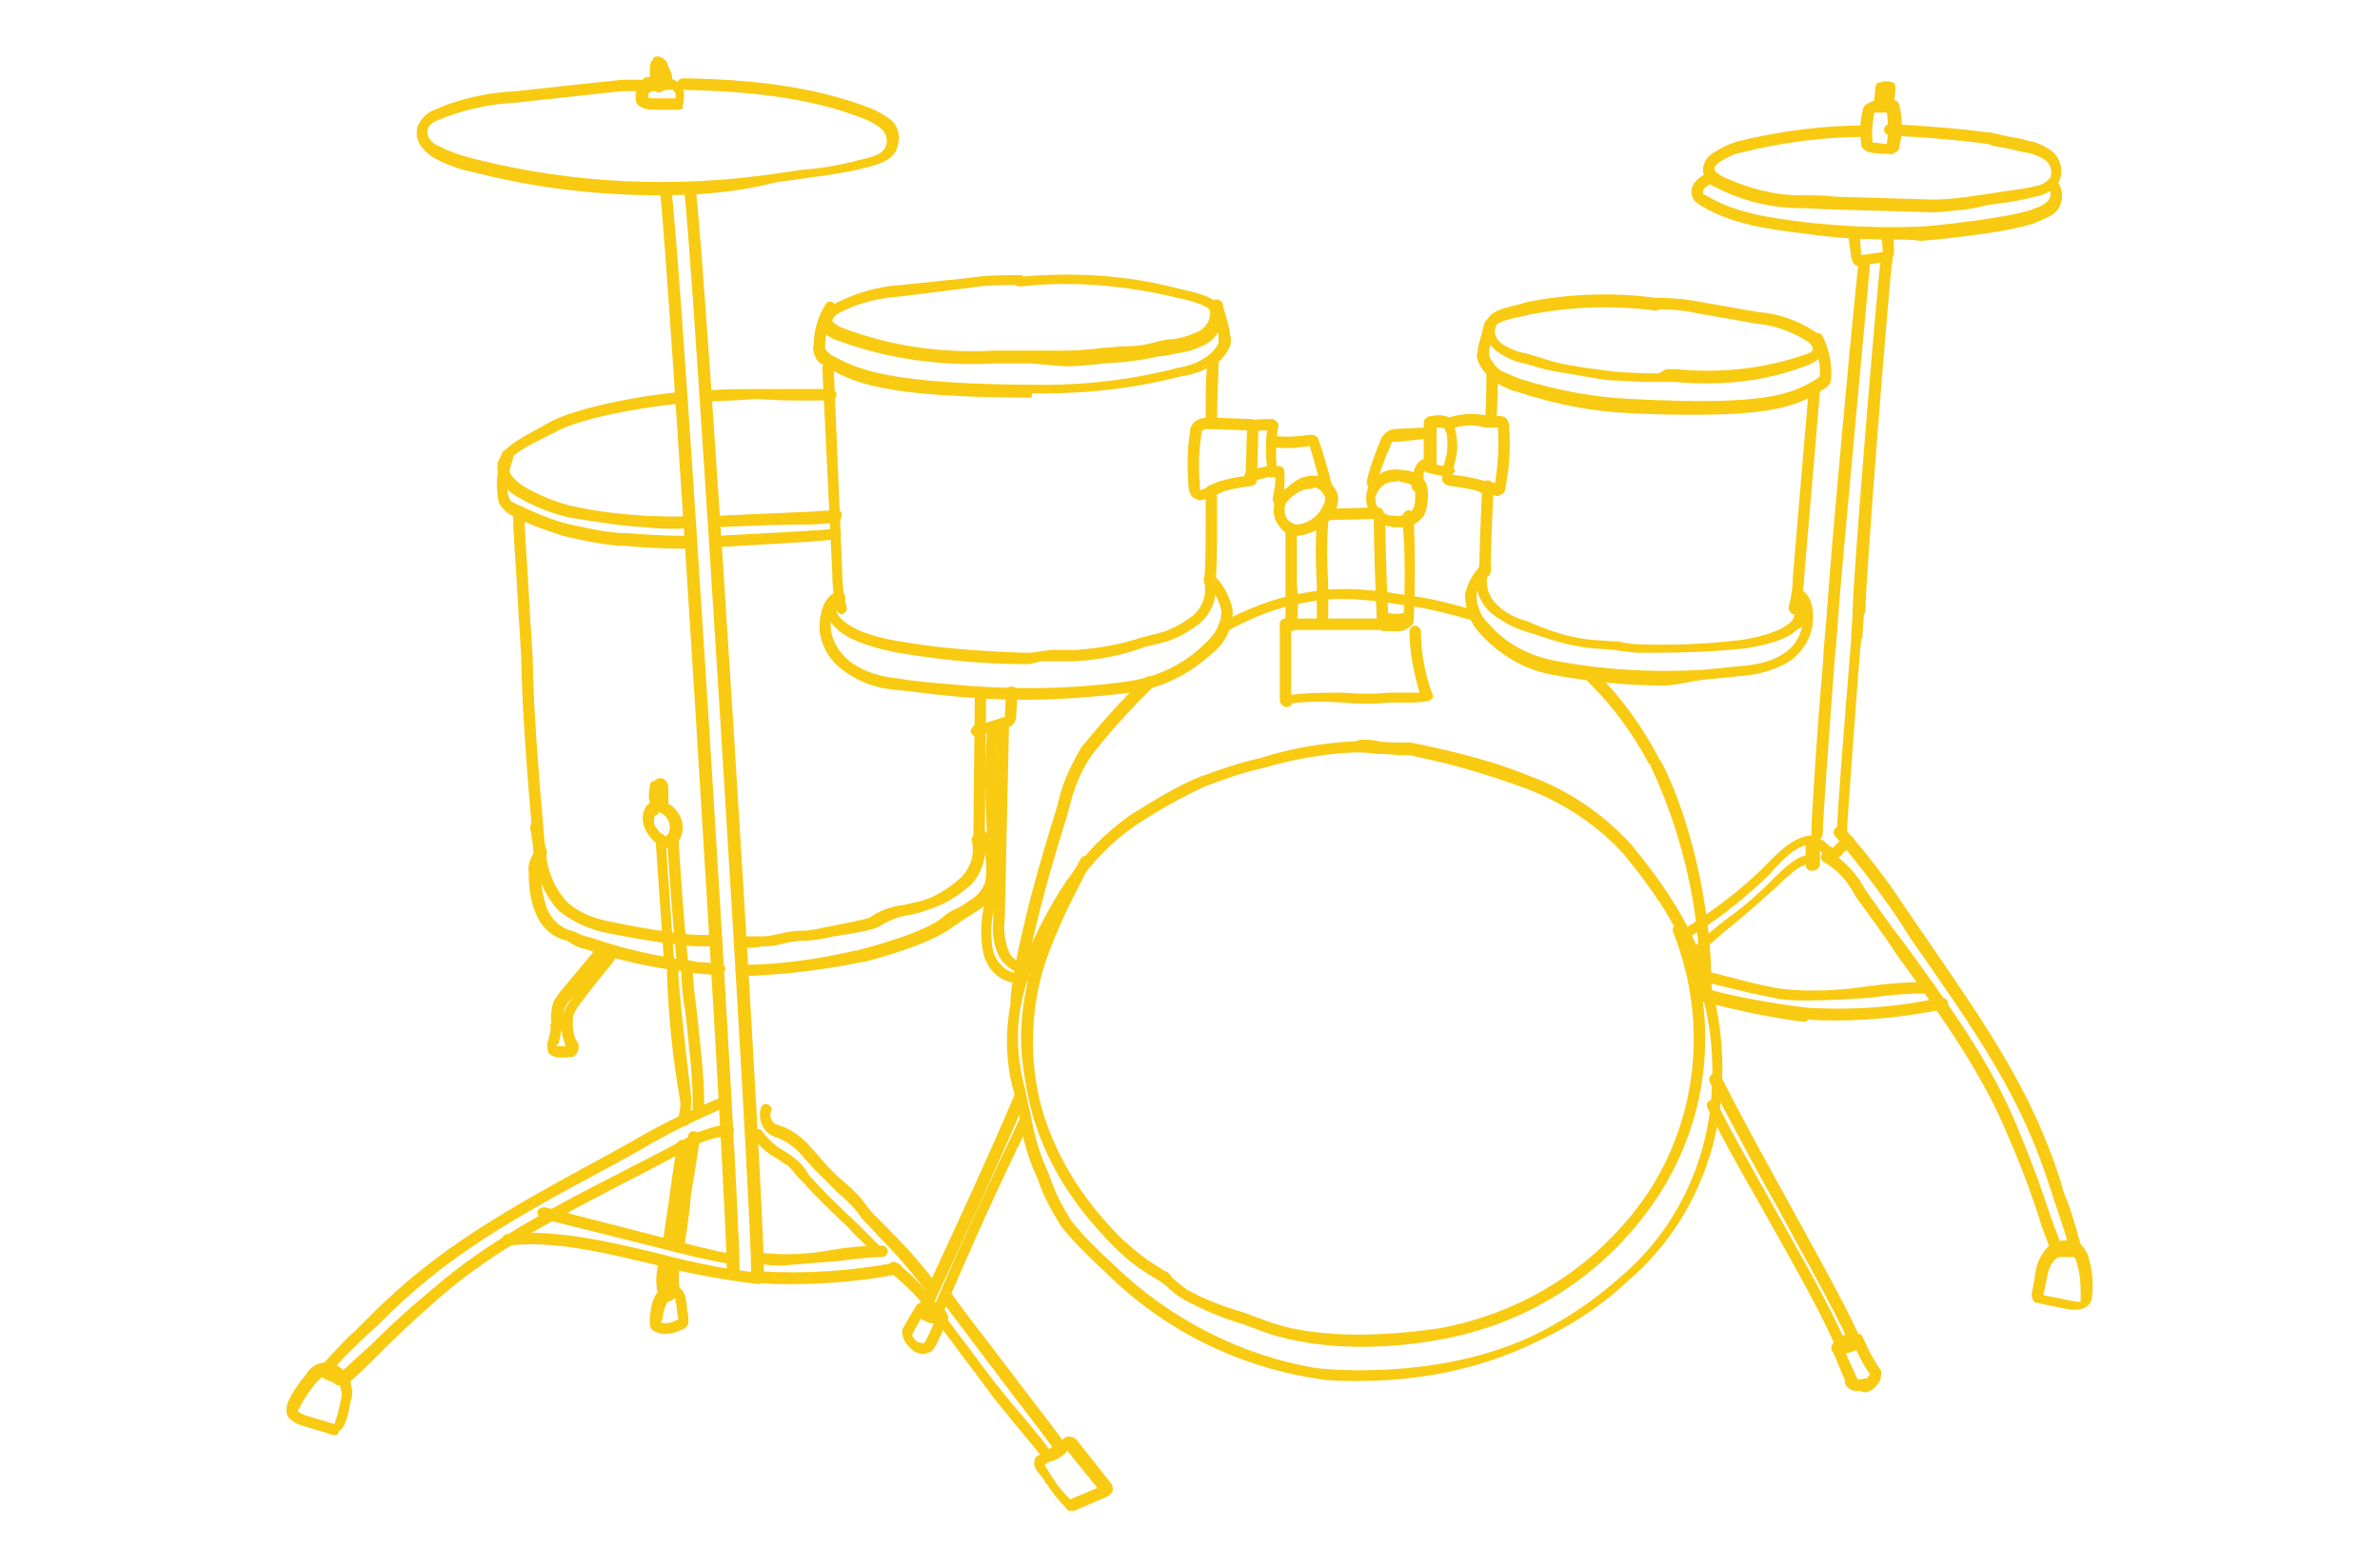 <?xml version="1.0" encoding="utf-8"?>
<!-- Generator: Adobe Illustrator 22.0.1, SVG Export Plug-In . SVG Version: 6.00 Build 0)  -->
<svg version="1.1" id="Layer_1" xmlns="http://www.w3.org/2000/svg" xmlns:xlink="http://www.w3.org/1999/xlink" x="0px" y="0px"
	 width="167px" height="110px" viewBox="0 0 167 110" style="enable-background:new 0 0 167 110;" xml:space="preserve">
<style type="text/css">
	.st0{fill:#F8CA11;}
</style>
<title>bateria</title>
<path class="st0" d="M75.1,106c-0.1,0-0.2,0-0.2-0.1c0,0-0.1,0-0.1-0.1c-0.5-0.5-0.9-1-1.3-1.6c-0.1-0.1-0.2-0.2-0.2-0.3
	c-0.2-0.3-0.4-0.5-0.6-0.8c-0.1-0.2-0.2-0.4-0.1-0.6c0-0.2,0.1-0.3,0.3-0.4c0.2-0.2,0.5-0.4,0.8-0.5c0.2-0.1,0.4-0.3,0.6-0.4
	c0.1-0.1,0.3-0.2,0.4-0.3c0.1-0.1,0.2-0.1,0.3-0.1c0.2,0,0.5,0.1,0.6,0.3l2.3,2.9c0.1,0.1,0.1,0.2,0.2,0.4c0,0.3-0.2,0.5-0.4,0.6
	l-2.3,1C75.2,106,75.2,106,75.1,106z M73.3,102.8c0.2,0.3,0.3,0.5,0.5,0.8l0.2,0.3c0.3,0.5,0.7,0.9,1.1,1.3l1.9-0.8l-2.1-2.6
	l-0.2,0.2c-0.2,0.2-0.5,0.4-0.8,0.5C73.7,102.5,73.5,102.6,73.3,102.8z"/>
<path class="st0" d="M95.3,96.9c-1,0-2.1,0-3.1-0.2c-5.6-0.9-10.7-3.5-14.7-7.5c-1.1-1-2.1-2-3-3.1c-0.7-1.1-1.3-2.2-1.7-3.4
	L72.5,82c-0.5-1.2-0.8-2.5-1-3.8c-0.1-0.7-0.3-1.4-0.5-2.1c-0.6-2.6-0.4-5.3,0.5-7.8c0.9-2.3,2-4.5,3.4-6.6l0.1-0.1
	c1.1-1.7,2.6-3.2,4.3-4.4c1.6-1,3.2-2,4.9-2.7c1.4-0.5,2.8-1,4.2-1.3c2.2-0.7,4.5-1.1,6.8-1.2c0.1,0,0.1-0.1,0.2-0.1l0,0
	c0.5,0,0.9,0,1.3,0.1s1.2,0.1,2.2,0.1H99l1.4,0.3c2.3,0.5,4.6,1.1,6.8,2c2.8,1,5.3,2.7,7.3,4.9c2.4,3,6.9,8.5,6.3,17.2
	c-0.3,5.2-2.7,10.1-6.6,13.4c-1.9,1.8-4.1,3.2-6.5,4.3C103.8,96.1,99.5,96.9,95.3,96.9z M94.9,52.8c-2.1,0.1-4.3,0.5-6.3,1.1
	c-1.4,0.3-2.8,0.8-4.1,1.3c-1.7,0.8-3.3,1.7-4.8,2.7c-1.6,1.1-3,2.5-4.1,4.1l-0.1,0.1c-1.3,2-2.4,4.1-3.3,6.4
	c-0.9,2.4-1,4.9-0.4,7.4c0.2,0.7,0.3,1.5,0.5,2.2c0.2,1.2,0.5,2.4,1,3.6l0.3,0.7c0.4,1.2,0.9,2.2,1.6,3.3c0.9,1.1,1.9,2.1,2.9,3
	c3.9,3.8,8.9,6.4,14.3,7.3c0.1,0,8,1,15-2.2c2.3-1.1,4.4-2.5,6.3-4.2c3.8-3.2,6.1-7.9,6.4-12.9c0.6-8.4-3.8-13.8-6.1-16.7
	c-1.9-2.1-4.3-3.7-7-4.7c-2.2-0.8-4.4-1.5-6.7-2l-1.3-0.3c-1,0-1.6-0.1-2.2-0.1c-0.4,0-0.8-0.1-1.2-0.1c-0.1,0-0.1,0-0.2,0
	L94.9,52.8z"/>
<path class="st0" d="M119.7,69.7c-0.2,0-0.4-0.2-0.4-0.4c0-5.4-1.2-10.7-3.5-15.6c0,0,0-0.1-0.1-0.1c-1.1-2.1-2.5-4-4.1-5.6
	l-0.3-0.3c-0.2-0.1-0.2-0.4-0.1-0.6s0.4-0.2,0.6-0.1c0,0,0.1,0,0.1,0.1l0.3,0.3c1.7,1.7,3.1,3.7,4.2,5.8l0,0c0.7,1,3.6,7.4,3.7,16
	C120.1,69.4,119.9,69.6,119.7,69.7C119.7,69.6,119.7,69.6,119.7,69.7L119.7,69.7z"/>
<path class="st0" d="M71.3,70.7L71.3,70.7c-0.2,0-0.4-0.2-0.4-0.4c0-0.5,0.1-1,0.2-1.7c0-0.2,0.1-0.4,0.1-0.6v-0.1
	c0.6-3.1,1.4-6.1,2.3-9.1c0.3-1,0.6-1.9,0.8-2.7c0.3-1.3,0.9-2.5,1.6-3.7c1.4-1.7,2.8-3.3,4.4-4.8c0.2-0.2,0.4-0.2,0.6,0
	c0.2,0.2,0.2,0.4,0,0.6c-1.5,1.5-3,3.1-4.3,4.8c-0.7,1-1.2,2.2-1.5,3.4c-0.2,0.8-0.5,1.7-0.8,2.7c-0.9,3-1.7,6-2.3,9V68
	c0,0.2-0.1,0.4-0.1,0.6c-0.1,0.7-0.2,1.2-0.2,1.6C71.7,70.5,71.6,70.7,71.3,70.7C71.3,70.7,71.3,70.7,71.3,70.7z"/>
<path class="st0" d="M85.8,44.4c-0.1,0-0.3-0.1-0.3-0.2c-0.1-0.2,0-0.4,0.2-0.5c1.6-0.9,3.4-1.6,5.2-2c0.6-0.1,1.2-0.2,1.8-0.3
	c1.1-0.1,2.2-0.1,3.2,0l1.1,0.1c0.6,0.1,1.3,0.2,2,0.3c1.5,0.2,3,0.6,4.4,1c0.2,0.1,0.3,0.3,0.2,0.5c-0.1,0.2-0.2,0.3-0.4,0.2
	c-1.4-0.4-2.9-0.8-4.4-1c-0.7-0.1-1.4-0.2-2-0.3l-1.1-0.1c-1-0.1-2-0.1-3.1,0c-0.6,0.1-1.1,0.2-1.7,0.3c-1.8,0.4-3.4,1.1-5,2
	C85.9,44.4,85.9,44.4,85.8,44.4z"/>
<path class="st0" d="M95.5,94.5c-2.3,0-4.6-0.3-6.7-1l-1.6-0.6c-1.4-0.4-2.8-1-4.1-1.7c-0.5-0.3-0.9-0.6-1.3-1l-0.4-0.3l-0.5-0.3
	c-1-0.6-1.8-1.2-2.6-2l-0.2-0.2c-2.3-2.3-4.2-5-5.3-8.1c-0.6-1.7-0.9-3.4-1.1-5.2c-0.2-2.5,0.2-4.9,1-7.2c0.7-1.9,1.5-3.7,2.5-5.4
	c0.2-0.4,0.4-0.8,0.6-1.2c0.1-0.2,0.3-0.3,0.5-0.2c0.2,0.1,0.3,0.3,0.2,0.5c0,0,0,0,0,0c-0.2,0.4-0.4,0.8-0.6,1.2
	c-0.9,1.7-1.7,3.4-2.4,5.3c-0.8,2.2-1.1,4.6-1,6.9c0.1,1.7,0.4,3.4,1,5c1.1,3,2.9,5.6,5.1,7.8l0.2,0.2c0.8,0.7,1.6,1.4,2.5,1.9
	c0.3,0.2,0.4,0.3,0.5,0.3s0.3,0.2,0.4,0.4c0.3,0.3,0.7,0.6,1.1,0.9c1.3,0.7,2.6,1.2,4,1.6l1.6,0.6c3,1.1,7.3,1.2,12.1,0.5
	c6-1.1,11.3-4.5,14.7-9.6c3.5-5.4,4.1-12.2,1.7-18.2c-0.1-0.2,0-0.4,0.2-0.5c0.2-0.1,0.4,0,0.5,0.2c2.6,6.2,1.9,13.3-1.8,18.9
	c-3.5,5.3-9,8.9-15.3,10C99.4,94.3,97.5,94.5,95.5,94.5z"/>
<path class="st0" d="M72.3,25.5c-0.4,0-0.8,0-1.1,0c-0.5,0-0.9,0-1.4,0c-3.7,0.2-7.5-0.3-11-1.6c-0.3-0.1-1.2-0.4-1.2-1.2
	c0-0.5,0.3-1,0.8-1.3c1.5-0.8,3.1-1.3,4.8-1.4l4.8-0.5c1.2-0.2,2.4-0.2,3.6-0.2c0.1,0,0.1,0,0.2,0.1c3.6-0.3,7.2-0.1,10.7,0.8
	l0.4,0.1c1.4,0.3,2.7,0.7,2.9,1.5c0.1,0.9-0.3,1.8-1.1,2.3c-0.7,0.4-1.4,0.6-2.2,0.7c-0.4,0.1-0.8,0.2-1.2,0.2
	c-0.8,0.2-1.6,0.3-2.4,0.4l-1.4,0.1c-0.9,0.1-1.8,0.2-2.8,0.2L72.3,25.5L72.3,25.5z M70.2,24.6c0.4,0,0.7,0,1.1,0s0.7,0,1.1,0h2.4
	c0.9,0,1.8-0.1,2.7-0.2c0.5,0,0.9-0.1,1.4-0.1c0.8,0,1.5-0.1,2.2-0.3c0.4-0.1,0.8-0.2,1.2-0.2c0.7-0.1,1.3-0.3,1.9-0.6
	c0.5-0.3,0.8-0.9,0.7-1.4c-0.1-0.4-1.7-0.8-2.3-0.9l-0.4-0.1c-3.5-0.8-7.1-1.1-10.6-0.7c-0.1,0-0.2,0-0.3-0.1c-1.1,0-2.2,0-3.3,0.2
	l-4.8,0.6c-1.6,0.1-3.1,0.5-4.4,1.2c-0.3,0.2-0.4,0.4-0.4,0.5s0.4,0.4,0.7,0.5c3.4,1.3,7,1.8,10.7,1.6L70.2,24.6z"/>
<path class="st0" d="M72.4,27.9c-10.6,0-12.6-1.1-14.5-2.2l-0.1-0.1c-0.3-0.1-0.5-0.3-0.6-0.6c-0.1-0.2-0.2-0.5-0.1-0.8
	c0-1,0.3-2,0.8-2.8c0.1-0.2,0.3-0.3,0.5-0.2c0.2,0.1,0.3,0.3,0.2,0.5c0,0,0,0,0,0.1c-0.4,0.7-0.7,1.6-0.7,2.4c0,0.1,0,0.2,0,0.3
	c0.1,0.1,0.2,0.2,0.3,0.3l0.1,0.1c1.9,1,3.9,2.1,15,2.1c3.2,0,6.3-0.4,9.4-1.2c0.6-0.1,1.2-0.3,1.7-0.6c0.5-0.3,0.8-0.6,1.1-1.1
	c0-0.1,0-0.3,0-0.4c0-0.1,0-0.1,0-0.2c-0.1-0.4-0.2-0.8-0.3-1.2s-0.1-0.5-0.2-0.8c0-0.2,0.1-0.4,0.3-0.5c0,0,0,0,0,0
	c0.2,0,0.4,0.1,0.5,0.3c0,0.2,0.1,0.5,0.2,0.8s0.2,0.8,0.3,1.2c0,0.1,0,0.1,0,0.2c0.1,0.2,0.1,0.5,0,0.8c-0.3,0.7-0.8,1.2-1.5,1.5
	c-0.6,0.3-1.2,0.5-1.9,0.6c-3.1,0.8-6.3,1.2-9.6,1.2H72.4z"/>
<path class="st0" d="M59.1,43.1c-0.2,0-0.3-0.1-0.4-0.3c-0.2-0.8-0.3-1.7-0.3-2.6l-0.7-14.4c0-0.2,0.2-0.4,0.4-0.4
	c0.2,0,0.4,0.2,0.4,0.4c0,0,0,0,0,0l0.6,14.4c0,0.8,0.1,1.6,0.3,2.4c0.1,0.2-0.1,0.4-0.3,0.5L59.1,43.1z"/>
<path class="st0" d="M84.9,41.2L84.9,41.2c-0.2,0-0.4-0.2-0.4-0.4c0,0,0,0,0,0c0.1-1.5,0.1-2.1,0.1-5.1v-0.8c0-0.2,0.2-0.4,0.4-0.4
	l0,0c0.2,0,0.4,0.2,0.4,0.4v0v0.8c0,3,0,3.6-0.1,5.1C85.3,41.1,85.1,41.2,84.9,41.2z"/>
<path class="st0" d="M85,30.1L85,30.1c-0.2,0-0.4-0.2-0.4-0.4c0,0,0,0,0,0c0-2.2,0-3.1,0.1-4v-0.3c0-0.2,0.2-0.4,0.4-0.4
	c0.2,0,0.4,0.2,0.4,0.4c0,0,0,0,0,0v0.3c0,0.9-0.1,1.8-0.1,4C85.4,29.9,85.2,30.1,85,30.1C85,30.1,85,30.1,85,30.1z"/>
<path class="st0" d="M72,46.6L72,46.6c-3.1,0-6-0.3-9-0.8c-3.1-0.6-4-1.4-4.3-1.7L58.6,44c-0.7-0.6-0.7-1.5-0.2-2.2
	c0.1-0.1,0.2-0.2,0.2-0.2c0.2-0.1,0.4,0,0.5,0.1c0.1,0.2,0.1,0.4-0.1,0.5c-0.2,0.1-0.3,0.3-0.3,0.6c0,0.2,0.1,0.4,0.3,0.6l0.1,0.1
	c0.3,0.2,1,1,4,1.5c2.9,0.5,5.8,0.7,8.8,0.8c0.4,0,0.7,0,1.1-0.1l0.8-0.1h1.7c1.6-0.1,3.2-0.4,4.7-0.9l0.8-0.2
	c1-0.2,1.9-0.7,2.7-1.3c0.7-0.6,1-1.5,0.8-2.4c-0.1-0.2,0-0.4,0.2-0.5c0,0,0,0,0,0c0.2-0.1,0.4,0.1,0.5,0.3c0.3,1.2-0.1,2.4-1.1,3.2
	c-0.9,0.7-1.9,1.2-3,1.4l-0.8,0.2c-1.6,0.6-3.2,0.9-4.9,1h-1.6l-0.8,0C72.7,46.5,72.4,46.6,72,46.6z"/>
<path class="st0" d="M72,49.1c-1.9,0-3.8-0.1-5.6-0.3c-1.2-0.1-2.4-0.3-3.6-0.4c-1.2-0.1-2.4-0.5-3.4-1.2c-1.1-0.7-1.8-1.8-1.9-3.1
	c0-1.1,0.3-2.3,1.3-2.6c0.2-0.1,0.4,0.1,0.5,0.3c0,0,0,0,0,0c0.1,0.2-0.1,0.4-0.3,0.5c0,0,0,0,0,0c-0.5,0.1-0.8,1-0.7,1.8
	c0.1,1,0.7,1.9,1.6,2.5c0.9,0.6,2,0.9,3.1,1c1.1,0.2,2.4,0.3,3.5,0.4c4.2,0.4,8.5,0.4,12.7-0.2c2-0.3,3.9-1.2,5.3-2.6
	c0.7-0.6,1.2-1.4,1.2-2.3c-0.1-0.7-0.5-1.4-1-1.9c-0.1-0.2-0.1-0.4,0.1-0.6c0.2-0.1,0.4-0.1,0.5,0.1c0,0,0,0,0,0
	c0.6,0.6,1,1.4,1.2,2.3c0,1.2-0.5,2.3-1.4,3c-1.6,1.5-3.6,2.5-5.8,2.8C76.8,48.9,74.4,49.1,72,49.1z"/>
<path class="st0" d="M119.9,26.9c-0.8,0-1.5,0-2.3-0.1c-0.4,0-0.8,0-1.2,0c-0.3,0-0.6,0-1,0l-2-0.1c-0.8,0-1.6-0.2-2.3-0.3l-1.1-0.2
	c-0.7-0.1-1.3-0.2-2-0.4l-1-0.3c-0.7-0.1-1.3-0.4-1.9-0.8c-0.7-0.5-1-1.3-0.8-2.1c0.2-0.8,1.3-1,2.5-1.3l0.3-0.1
	c3-0.6,6.1-0.7,9.1-0.3c0,0,0.1,0,0.2,0c1,0,2,0.1,3,0.3l4,0.7c1.4,0.1,2.8,0.6,4,1.4c0.4,0.3,0.6,0.7,0.6,1.2
	c-0.1,0.5-0.4,0.8-1.1,1.1C124.6,26.5,122.2,26.9,119.9,26.9z M116.9,25.9c0.2,0,0.5,0,0.7,0c3,0.3,6.1,0,9-1
	c0.3-0.1,0.6-0.2,0.6-0.4s-0.1-0.3-0.3-0.5c-1.1-0.7-2.4-1.2-3.7-1.3l-4-0.7c-0.9-0.2-1.8-0.3-2.7-0.3c-0.1,0-0.2,0.1-0.3,0.1
	c-3-0.4-6-0.3-9,0.3l-0.4,0.1c-1.2,0.2-1.8,0.5-1.9,0.7c-0.1,0.5,0.1,1,0.6,1.3c0.5,0.3,1,0.5,1.6,0.6c0.3,0.1,0.7,0.2,1,0.3
	c0.6,0.2,1.3,0.4,1.9,0.5l1.2,0.2c0.7,0.1,1.5,0.2,2.3,0.3l2,0.1c0.3,0,0.6,0,0.9,0L116.9,25.9z"/>
<path class="st0" d="M119.1,29.1c-1.3,0-2.8,0-4.5-0.1c-2.7-0.1-5.4-0.6-8.1-1.5c-0.5-0.1-1.1-0.4-1.6-0.7c-0.5-0.4-1-0.9-1.2-1.5
	c-0.1-0.2-0.1-0.5,0-0.7c0,0,0-0.1,0-0.2c0.1-0.4,0.2-0.7,0.3-1.1s0.1-0.5,0.2-0.7c0.1-0.2,0.3-0.3,0.5-0.3c0.2,0,0.3,0.3,0.3,0.5
	c0,0,0,0,0,0c-0.1,0.2-0.1,0.5-0.2,0.7s-0.2,0.7-0.3,1c0,0.1,0,0.1,0,0.2c0,0.1,0,0.2,0,0.3c0.2,0.4,0.5,0.8,0.8,1
	c0.4,0.2,0.9,0.4,1.4,0.6c2.6,0.8,5.2,1.3,7.9,1.4c9.4,0.5,11.1-0.4,12.7-1.3l0.1-0.1c0.1,0,0.2-0.1,0.3-0.2c0-0.1,0-0.2,0-0.3
	c0-0.8-0.2-1.5-0.5-2.2c-0.1-0.2,0-0.4,0.2-0.5c0,0,0,0,0,0c0.2-0.1,0.4,0,0.5,0.2c0.4,0.8,0.6,1.7,0.6,2.6c0,0.2,0,0.5-0.1,0.7
	c-0.1,0.2-0.4,0.4-0.6,0.5l-0.1,0.1C126.3,28.3,124.8,29.1,119.1,29.1z"/>
<path class="st0" d="M125.9,43.1h-0.1c-0.2-0.1-0.3-0.3-0.3-0.5c0.2-0.7,0.3-1.4,0.3-2.1l1.1-13c0-0.2,0.2-0.4,0.4-0.4c0,0,0,0,0,0
	c0.2,0,0.4,0.2,0.4,0.4l-1.1,12.9c0,0.8-0.2,1.5-0.3,2.3C126.3,43,126.1,43.1,125.9,43.1z"/>
<path class="st0" d="M104.2,40.5c-0.2,0-0.4-0.2-0.4-0.4c0,0,0,0,0,0c0-1.2,0.1-3.8,0.2-6c0-0.2,0.2-0.4,0.4-0.4c0,0,0,0,0,0
	c0.2,0,0.4,0.2,0.4,0.4c0,0,0,0,0,0c-0.1,2.2-0.2,4.8-0.2,5.9C104.6,40.3,104.5,40.5,104.2,40.5C104.2,40.5,104.2,40.5,104.2,40.5z"
	/>
<path class="st0" d="M104.6,30L104.6,30c-0.2,0-0.4-0.2-0.4-0.4c0.1-1.6,0.1-2.8,0.1-3.5c0-0.2,0.2-0.4,0.5-0.3
	c0.2,0,0.3,0.2,0.3,0.3c0,0.7,0,1.9-0.1,3.5C105,29.8,104.8,30,104.6,30z"/>
<path class="st0" d="M116.3,45.8h-1.4c-0.3,0-0.7-0.1-1-0.1l-0.6-0.1l-1.4-0.1c-1.4-0.1-2.8-0.5-4.2-1l-0.7-0.2
	c-0.9-0.3-1.8-0.8-2.5-1.4c-0.8-0.8-1.1-1.9-0.8-3c0.1-0.2,0.3-0.3,0.5-0.2c0.2,0.1,0.3,0.3,0.2,0.5c-0.2,0.8,0,1.6,0.6,2.2
	c0.6,0.6,1.4,1,2.2,1.2l0.7,0.3c1.2,0.5,2.6,0.9,3.9,1l1.4,0.1c0.2,0,0.5,0,0.7,0.1c0.3,0,0.6,0.1,0.9,0.1c2.5,0.1,4.9,0,7.4-0.3
	c2.5-0.4,3.1-1,3.4-1.2l0.1-0.1c0.1-0.1,0.2-0.3,0.2-0.5c0-0.2-0.1-0.4-0.2-0.5c-0.1-0.2-0.1-0.4,0-0.6c0.1-0.2,0.4-0.2,0.6-0.1
	c0.6,0.5,0.7,1.5,0.1,2.1c0,0-0.1,0.1-0.1,0.1h-0.1c-0.3,0.3-1.1,1-3.8,1.4C120.5,45.7,118.4,45.8,116.3,45.8z"/>
<path class="st0" d="M116.7,48.1c-2.7,0-5.4-0.3-8-0.8c-1.9-0.4-3.5-1.4-4.8-2.8c-0.7-0.7-1.1-1.7-1.1-2.8c0.2-0.8,0.5-1.4,1.1-2
	c0.1-0.2,0.4-0.3,0.5-0.2c0.2,0.1,0.3,0.4,0.2,0.5c0,0,0,0.1-0.1,0.1c-0.4,0.5-0.8,1-0.9,1.6c0,0.8,0.3,1.6,0.9,2.1
	c1.1,1.3,2.6,2.1,4.3,2.5c3.5,0.7,7.1,0.9,10.7,0.7c0.9-0.1,2-0.2,3-0.3c0.9-0.1,1.8-0.3,2.6-0.8c0.8-0.5,1.3-1.3,1.4-2.2
	c0.1-0.7-0.1-1.4-0.5-1.6c-0.2-0.1-0.3-0.3-0.3-0.5c0.1-0.2,0.3-0.3,0.5-0.3c0,0,0,0,0,0c0.9,0.3,1.1,1.5,1,2.4
	c-0.1,1.1-0.8,2.2-1.8,2.8c-0.9,0.5-1.9,0.8-2.9,0.9c-1,0.1-2.1,0.2-3,0.3S117.6,48.1,116.7,48.1z"/>
<path class="st0" d="M47.7,37.1c-0.8,0-1.6,0-2.3-0.1c-1.9-0.1-3.7-0.4-5.5-0.7c-1.3-0.3-2.5-0.8-3.7-1.5c-0.7-0.4-1.2-1.1-1.3-1.9
	c0-0.3,0-0.5,0.2-0.8c0.3-0.8,1.7-1.5,2.8-2.1l0.7-0.4c1.5-0.8,5.2-1.7,9.1-2.1c0.2,0,0.4,0.1,0.5,0.3c0,0.2-0.1,0.4-0.3,0.5
	c0,0-0.1,0-0.1,0c-3.8,0.4-7.4,1.2-8.8,2l-0.8,0.4c-0.8,0.4-2.2,1.1-2.4,1.6c-0.1,0.2-0.1,0.3-0.1,0.5c0,0.4,0.3,0.8,1,1.3
	c1,0.6,2.2,1.1,3.4,1.4c1.8,0.4,3.6,0.6,5.4,0.7c0.8,0,1.7,0.1,2.8,0l0,0c0.2,0,0.4,0.2,0.4,0.4S48.6,37,48.3,37L47.7,37.1z"/>
<path class="st0" d="M50.1,37c-0.2,0-0.4-0.2-0.4-0.4s0.2-0.4,0.4-0.4c2.2-0.1,4.5-0.2,6.8-0.3l1.5-0.1c0.2-0.1,0.4-0.1,0.6,0.1
	c0.1,0.1,0.1,0.3,0,0.5c-0.1,0.2-0.3,0.3-0.5,0.3l-1.5,0.1C54.6,36.8,52.3,36.9,50.1,37L50.1,37z"/>
<path class="st0" d="M49.5,28.2c-0.2,0-0.4-0.2-0.4-0.4c0-0.2,0.1-0.4,0.4-0.4c0,0,0,0,0,0c1.4-0.1,2.4-0.1,3.4-0.1
	c0.7,0,1.7,0,2.7,0s2,0,2.7,0c0.2,0,0.4,0.2,0.4,0.4s-0.2,0.4-0.4,0.4c0,0,0,0,0,0c-0.7,0-1.7,0-2.7,0s-2-0.1-2.7-0.1
	C51.9,28.1,50.8,28.1,49.5,28.2L49.5,28.2z"/>
<path class="st0" d="M50.2,38.4c-0.2,0-0.4-0.2-0.4-0.4c0-0.2,0.2-0.4,0.4-0.4c0,0,0,0,0,0c3.8-0.2,7.8-0.4,8.3-0.5
	c0.2-0.1,0.4,0,0.5,0.2c0,0.1,0,0.2,0,0.3C58.9,37.9,58.9,37.9,50.2,38.4L50.2,38.4z"/>
<path class="st0" d="M48,38.5c-1.6,0-3.1-0.1-4.1-0.2h-0.4c-1.3-0.1-2.7-0.4-4-0.7c-1.2-0.4-2.4-0.8-3.5-1.4
	c-0.3-0.1-0.5-0.3-0.7-0.5c-0.3-0.3-0.4-0.7-0.4-1.2c-0.1-0.6,0-1.2,0.1-1.8c0,0,0-0.1,0-0.1c0-0.2,0.1-0.5,0.2-0.7
	c0-0.2,0.2-0.4,0.5-0.3c0.2,0,0.4,0.2,0.3,0.5c0,0,0,0.1,0,0.1c-0.1,0.2-0.1,0.4-0.2,0.6l0,0c-0.1,0.5-0.2,1.1-0.2,1.6
	c0,0.2,0.1,0.5,0.2,0.7c0.1,0.1,0.3,0.2,0.5,0.3c1.1,0.5,2.2,1,3.3,1.3c1.3,0.3,2.6,0.6,3.9,0.7h0.4c1.1,0.1,2.8,0.2,4.6,0.2
	c0.2,0,0.4,0.2,0.4,0.4s-0.2,0.4-0.4,0.4L48,38.5z"/>
<path class="st0" d="M37.9,60.7c-0.2,0-0.4-0.2-0.4-0.3v-0.2c-0.1-0.5-0.1-1-0.1-1.1c-0.1-1.3-0.2-2.4-0.3-3.6
	c-0.2-2.6-0.4-5.1-0.5-8.2c0-1.6-0.2-3.6-0.3-5.7s-0.3-4.1-0.3-5.7c0-0.2,0.2-0.4,0.4-0.4c0.2,0,0.4,0.2,0.4,0.4
	c0,1.6,0.2,3.6,0.3,5.7s0.3,4.1,0.3,5.7c0.1,3,0.3,5.5,0.5,8.1c0.1,1.2,0.2,2.3,0.3,3.6c0,0.1,0.1,0.7,0.1,1v0.2
	C38.3,60.4,38.2,60.6,37.9,60.7C37.9,60.6,37.9,60.6,37.9,60.7L37.9,60.7z"/>
<path class="st0" d="M52.7,66.5h-0.8c-0.2,0-0.4-0.2-0.4-0.4c0,0,0,0,0,0c0-0.2,0.2-0.4,0.4-0.4c0,0,0,0,0,0c0.5,0,1.1,0,1.6,0
	c0.4,0,0.8-0.1,1.3-0.2c0.4-0.1,1-0.2,1.5-0.2s1-0.1,1.4-0.2l0.5-0.1c0.6-0.1,2.5-0.5,2.8-0.6c0.7-0.5,1.5-0.8,2.4-0.9
	c0.4-0.1,0.9-0.2,1.3-0.3c1-0.3,1.9-0.9,2.7-1.6c0.7-0.7,1-1.6,0.8-2.6c-0.1-0.2,0.1-0.4,0.3-0.5c0.2-0.1,0.4,0,0.5,0.2
	c0.3,1.2,0,2.5-0.9,3.4c-0.9,0.8-1.9,1.4-2.9,1.7c-0.5,0.2-0.9,0.3-1.4,0.4c-0.7,0.1-1.5,0.4-2.1,0.8c-0.2,0.1-0.5,0.3-3.2,0.7
	l-0.5,0.1c-0.4,0.1-1,0.2-1.5,0.2s-1.1,0.1-1.5,0.2s-0.9,0.2-1.3,0.2S53,66.5,52.7,66.5z"/>
<path class="st0" d="M50.2,66.4L50.2,66.4h-0.3h-0.6c-0.4,0-0.8,0-1.5-0.1l-0.9-0.1c-1.5-0.2-3.1-0.5-4.1-0.7
	c-1.3-0.2-2.6-0.8-3.6-1.6c-1-1.1-1.6-2.5-1.7-3.9c0-0.1-0.1-0.7-0.2-1.3c0-0.3-0.1-0.5-0.1-0.6c0-0.2,0.1-0.4,0.3-0.5c0,0,0,0,0,0
	c0.2,0,0.4,0.1,0.5,0.3c0,0.1,0,0.3,0.1,0.6c0.1,0.5,0.2,1.2,0.2,1.3c0.1,1.3,0.6,2.5,1.5,3.5c0.9,0.8,2,1.2,3.2,1.4
	c0.9,0.2,2.5,0.5,4,0.7l0.9,0.1c0.6,0.1,1.1,0.1,1.4,0.1s0.4,0,0.7,0h0.3c0.2,0,0.4,0.2,0.4,0.4S50.4,66.4,50.2,66.4L50.2,66.4z"/>
<path class="st0" d="M52,68.5c-0.2,0-0.4-0.2-0.4-0.4s0.2-0.4,0.4-0.4l0,0c2.7,0,5.4-0.4,8-1h0.1c3.8-1,5.4-1.8,6-2.3
	c0.3-0.3,0.7-0.5,1.1-0.7c0.3-0.1,0.5-0.3,0.8-0.5c0.4-0.2,0.8-0.6,1-1c0-0.1,0.1-0.2,0.1-0.2c0.1-0.3,0.1-0.7,0.1-1v-0.3
	c0-0.6-0.2-1.2-0.6-1.7c-0.2-0.1-0.2-0.4,0-0.6c0,0,0,0,0,0c0.2-0.2,0.4-0.2,0.6,0c0.5,0.6,0.8,1.4,0.9,2.2c0,0.1,0,0.3,0,0.4
	c0,0.4,0,0.8-0.1,1.2c0,0.1-0.1,0.3-0.1,0.4c-0.3,0.5-0.8,1-1.3,1.3c-0.3,0.2-0.5,0.3-0.8,0.5c-0.3,0.2-0.6,0.4-0.9,0.6
	c-1,0.8-3.2,1.7-6.3,2.5h-0.1C57.6,68.1,54.8,68.4,52,68.5L52,68.5z"/>
<path class="st0" d="M50.3,68.4L50.3,68.4c-0.6,0-1.1-0.1-1.5-0.1l-0.6-0.1c-2.4-0.3-4.8-0.8-7.1-1.6c-0.5-0.1-0.9-0.3-1.3-0.6
	c-1-0.2-1.8-0.9-2.2-1.9c-0.4-0.9-0.5-1.9-0.5-2.9c-0.1-0.6,0.2-1.2,0.6-1.7c0.2-0.2,0.4-0.2,0.6,0c0.1,0.2,0.1,0.4,0,0.6
	c-0.2,0.3-0.3,0.7-0.3,1.1c-0.1,0.9,0.1,1.7,0.4,2.6c0.3,0.7,0.9,1.3,1.7,1.5c0.1,0,0.2,0.1,0.3,0.1c0.3,0.2,0.7,0.3,1.1,0.4
	c2.3,0.8,4.6,1.3,6.9,1.6l0.6,0.1c0.5,0,0.9,0.1,1.5,0.1c0.2,0,0.4,0.2,0.4,0.4S50.5,68.4,50.3,68.4L50.3,68.4z"/>
<path class="st0" d="M68.7,59.3L68.7,59.3c-0.2,0-0.4-0.2-0.4-0.4l0.1-10.3c0-0.2,0.2-0.4,0.4-0.4l0,0c0.2,0,0.4,0.2,0.4,0.4
	c0,0,0,0,0,0l-0.1,10.2C69.1,59.1,68.9,59.2,68.7,59.3z"/>
<path class="st0" d="M64.9,92.1c-0.1,0-0.1,0-0.2,0c-0.2-0.1-0.3-0.3-0.2-0.5c0,0,0,0,0,0c2.8-6,5-10.8,6.7-14.8
	c0.1-0.2,0.3-0.3,0.5-0.3s0.3,0.3,0.3,0.5c0,0,0,0,0,0.1c-1.7,4-3.9,8.8-6.7,14.8C65.2,92.1,65.1,92.1,64.9,92.1z"/>
<path class="st0" d="M65.8,92.5c-0.1,0-0.1,0-0.2,0c-0.2-0.1-0.3-0.3-0.2-0.5c2-4.7,4.2-9.4,6.2-13.6c0.1-0.2,0.3-0.3,0.5-0.2
	c0.2,0.1,0.3,0.3,0.2,0.5c-2.1,4.2-4.2,8.9-6.2,13.6C66.1,92.4,65.9,92.5,65.8,92.5z"/>
<path class="st0" d="M65.9,92.9c-0.5,0-0.9-0.1-1.3-0.4c-0.2-0.1-0.4-0.4-0.3-0.7c0-0.2,0.1-0.3,0.3-0.4c0.2-0.1,0.5-0.2,0.8-0.1
	c0.1,0,0.2,0.1,0.2,0.1c0.1,0,0.2,0.1,0.3,0.2c0.3,0.2,0.6,0.5,0.6,0.8c0,0.2-0.2,0.4-0.4,0.4L65.9,92.9z"/>
<path class="st0" d="M64.8,95c-0.3,0-0.6-0.1-0.8-0.3c-0.4-0.3-0.7-0.8-0.7-1.3c0,0,0,0,0-0.1c0,0,0.5-0.9,1-1.7
	c0.1-0.2,0.4-0.2,0.5-0.1c0,0,0,0,0,0c0.2,0.1,0.2,0.4,0.1,0.6c-0.4,0.6-0.8,1.3-0.9,1.6c0.1,0.2,0.2,0.3,0.3,0.4
	c0.2,0.1,0.4,0.2,0.6,0.1c0.3-0.6,0.6-1.3,0.9-1.9c0.1-0.2,0.3-0.3,0.5-0.2c0.2,0.1,0.3,0.3,0.2,0.5c-1,2.3-1.1,2.3-1.4,2.3l0,0
	C65,95,64.9,95,64.8,95z"/>
<path class="st0" d="M130.1,94.3c-0.2,0-0.3-0.1-0.4-0.2c-1.2-2.6-3.2-6.1-5.1-9.6c-1.7-3-3.3-6.1-4.6-8.5c-0.1-0.2-0.1-0.4,0.1-0.6
	c0.2-0.1,0.4-0.1,0.6,0.1c0,0,0,0.1,0.1,0.1c1.2,2.4,2.9,5.5,4.5,8.4c1.9,3.5,3.9,7,5.1,9.6c0.1,0.2,0,0.4-0.2,0.5c0,0,0,0,0,0
	C130.2,94.3,130.1,94.3,130.1,94.3z"/>
<path class="st0" d="M129.2,94.7c-0.2,0-0.3-0.1-0.4-0.2c-1.1-2.6-3.2-6.2-5.2-9.8c-1.5-2.6-2.9-5.1-3.8-7c-0.1-0.2,0-0.4,0.2-0.5
	c0.2-0.1,0.4,0,0.5,0.2c0,0,0,0,0,0c0.9,1.9,2.3,4.3,3.8,7c2,3.6,4.1,7.2,5.2,9.8c0.1,0.2,0,0.4-0.2,0.5
	C129.3,94.7,129.3,94.7,129.2,94.7z"/>
<path class="st0" d="M129,95h-0.1c-0.2,0-0.4-0.2-0.4-0.4c0-0.4,0.5-0.7,0.6-0.8c0.1-0.1,0.2-0.1,0.3-0.1c0.1-0.1,0.1-0.1,0.2-0.2
	c0.3-0.1,0.5,0,0.8,0.1c0.1,0.1,0.2,0.2,0.3,0.4c0,0.3-0.1,0.6-0.4,0.7C129.9,94.9,129.5,95,129,95z"/>
<path class="st0" d="M131.5,96.6c-0.1,0-0.3-0.1-0.3-0.2c-0.5-0.7-0.9-1.5-1.2-2.3c0-0.2,0.1-0.4,0.3-0.5c0.2,0,0.3,0,0.4,0.2
	c0.3,0.7,0.7,1.5,1.1,2.1c0.1,0.2,0.1,0.4-0.1,0.6C131.7,96.6,131.6,96.6,131.5,96.6z"/>
<path class="st0" d="M130,97.4c-0.2,0-0.3-0.1-0.4-0.2l-1-2.4c-0.1-0.2,0-0.4,0.2-0.5c0.2-0.1,0.4,0,0.5,0.2l1.1,2.4
	c0.1,0.2,0,0.4-0.2,0.5C130.1,97.4,130.1,97.4,130,97.4z"/>
<path class="st0" d="M130.3,97.6L130.3,97.6c-0.3,0-0.5-0.1-0.7-0.3c-0.2-0.2-0.2-0.4,0-0.6c0.2-0.2,0.4-0.2,0.6,0c0,0,0,0,0.1,0.1
	c0,0,0,0,0.1,0c0.2,0,0.4-0.1,0.6-0.1c0.1-0.1,0.2-0.2,0.2-0.3c0,0,0-0.1,0-0.1c0-0.2,0.1-0.4,0.3-0.4c0.2-0.1,0.4,0.1,0.5,0.3
	c0,0.2,0,0.5-0.1,0.7c-0.1,0.2-0.3,0.4-0.5,0.6c-0.2,0.1-0.4,0.2-0.6,0.2C130.6,97.6,130.5,97.6,130.3,97.6z"/>
<path class="st0" d="M85,34.8c-0.2,0-0.4-0.2-0.4-0.4c0-0.1,0.1-0.3,0.2-0.3c0.8-0.4,1.7-0.6,2.6-0.7l0.1-3.2L85,30.1
	c-0.2,0-0.4-0.2-0.4-0.4c0,0,0,0,0,0c0-0.2,0.2-0.4,0.4-0.4c0,0,0,0,0,0l2.7,0.1c0.1,0,0.3,0,0.4,0.1c0.2,0.1,0.3,0.4,0.2,0.6
	l-0.1,3.6c0,0.2-0.2,0.4-0.4,0.4c-0.9,0.1-1.8,0.3-2.7,0.6C85.1,34.8,85.1,34.8,85,34.8z"/>
<path class="st0" d="M87.7,33.8c-0.2,0-0.4-0.1-0.4-0.3c0-0.2,0.1-0.4,0.3-0.5l1.3-0.3c-0.1-0.8-0.1-1.6,0-2.5c-0.3,0-0.6,0-0.9,0.1
	c-0.2,0-0.4-0.1-0.5-0.3s0.1-0.4,0.3-0.5c0.5-0.1,1-0.1,1.5-0.1c0.1,0,0.2,0.1,0.3,0.2c0.1,0.1,0.1,0.2,0.1,0.3
	c-0.2,1-0.2,2.1-0.1,3.1c0,0.2-0.1,0.4-0.3,0.4L87.7,33.8L87.7,33.8z"/>
<path class="st0" d="M93.1,34.6c-0.2,0-0.4-0.1-0.4-0.3c-0.2-1-0.5-2-0.8-3c-0.8,0.1-1.6,0.2-2.3,0.1c-0.2,0-0.4-0.2-0.4-0.4
	c0-0.2,0.2-0.4,0.4-0.4c0.8,0.1,1.6,0,2.4-0.1c0.2,0,0.4,0.1,0.5,0.3c0.4,1.1,0.7,2.2,1,3.4C93.5,34.3,93.4,34.5,93.1,34.6
	L93.1,34.6z"/>
<path class="st0" d="M89.7,35.5L89.7,35.5c-0.3-0.1-0.4-0.3-0.4-0.5c0.1-0.5,0.2-1,0.2-1.5h-0.3c-0.2,0-0.4-0.1-0.5-0.3
	c0-0.2,0.1-0.4,0.3-0.5c0,0,0.1,0,0.1,0h0.6c0.2,0,0.4,0.1,0.4,0.3c0.1,0.7,0,1.5-0.1,2.2C90.1,35.4,89.9,35.5,89.7,35.5z"/>
<path class="st0" d="M91.1,37.6c-0.1,0-0.2,0-0.3,0c-0.6-0.1-1-0.5-1.3-1.1c-0.2-0.5-0.2-1.2,0.2-1.7c0.1-0.2,0.3-0.4,0.5-0.5
	c0.2-0.1,0.3-0.3,0.5-0.4c0.5-0.4,1.1-0.6,1.8-0.5c0.7,0.2,1.3,0.8,1.4,1.5c0,0.8-0.4,1.6-1.1,2C92.3,37.3,91.7,37.5,91.1,37.6z
	 M91,34.6c-0.1,0.1-0.3,0.2-0.4,0.3c-0.1,0.1-0.2,0.2-0.3,0.3c-0.2,0.3-0.2,0.6-0.1,1c0.1,0.3,0.4,0.5,0.7,0.6c1,0,1.9-0.8,2.1-1.8
	c-0.1-0.4-0.4-0.7-0.7-0.8h-0.1c-0.1,0.1-0.2,0.1-0.3,0.1C91.6,34.3,91.3,34.4,91,34.6L91,34.6z"/>
<path class="st0" d="M92.8,43.9c-0.2,0-0.4-0.3-0.4-0.6c0-0.6,0-1.4,0-2.2c-0.1-1.6-0.1-3.1,0-4.7c0-0.3,0.3-0.5,0.5-0.5
	c0.2,0.1,0.4,0.4,0.3,0.7c-0.1,1.5-0.1,2.9,0,4.4c0,0.8,0,1.6,0,2.3C93.2,43.6,93,43.9,92.8,43.9z"/>
<path class="st0" d="M90.6,44.3L90.6,44.3c-0.2,0-0.4-0.2-0.4-0.5c0-0.9,0-1.8,0-2.7v-0.5c0-0.3,0-0.9,0-1.6s0-1.3,0-1.6
	c0-0.2,0.1-0.4,0.4-0.5c0.2,0,0.4,0.2,0.4,0.4c0,0,0,0,0,0c0,0.3,0,0.9,0,1.6s0,1.3,0,1.6v0.5c0.1,0.9,0.1,1.8,0,2.8
	C91,44.1,90.8,44.3,90.6,44.3C90.6,44.3,90.6,44.3,90.6,44.3z"/>
<path class="st0" d="M90.3,49.6c-0.1,0-0.3-0.1-0.4-0.2c-0.1-0.1-0.1-0.3-0.1-0.4c0-0.8,0-1.7,0-2.6s0-1.8,0-2.6
	c0-0.2,0.2-0.4,0.4-0.4l0,0c0.2,0,0.4,0.2,0.4,0.4c0,0,0,0,0,0c0,0.8,0,1.7,0,2.6s0,1.7,0,2.4c0.1,0.1,0.2,0.3,0.1,0.4
	C90.7,49.4,90.6,49.6,90.3,49.6L90.3,49.6z"/>
<path class="st0" d="M90.3,49.6c-0.2,0-0.4-0.1-0.4-0.3c0-0.2,0.1-0.4,0.3-0.5c0,0,0,0,0,0c1.4-0.2,2.7-0.2,4.1-0.2
	c1.1,0.1,2.2,0.1,3.2,0c0.4,0,0.7,0,1.1,0h1c-0.4-1.4-0.7-2.9-0.7-4.3c0-0.2,0.2-0.4,0.4-0.4c0,0,0,0,0,0c0.2,0,0.4,0.2,0.4,0.4
	c0,0,0,0,0,0c0,1.5,0.3,3,0.8,4.4c0.1,0.1,0.1,0.2,0,0.3c-0.1,0.1-0.2,0.2-0.3,0.2c-0.6,0.1-1.1,0.1-1.7,0.1c-0.3,0-0.7,0-1,0
	c-1.1,0.1-2.2,0.1-3.3,0c-1.3-0.1-2.6-0.1-3.9,0.1L90.3,49.6z"/>
<path class="st0" d="M97.2,44.3c-0.1,0-0.2,0-0.3-0.1c0,0-0.1,0-0.2,0h-3.3h-3.2l0,0c-0.2,0-0.4-0.2-0.4-0.4l0,0
	c0-0.2,0.2-0.4,0.4-0.4c0,0,0,0,0,0h3.2h3.3c0.3,0,0.5,0.1,0.7,0.2c0.2,0.2,0.2,0.4,0,0.6C97.4,44.3,97.3,44.3,97.2,44.3z"/>
<path class="st0" d="M105.2,34.8c-0.1,0-0.1,0-0.2,0c-0.3-0.1-0.6-0.2-0.9-0.2c-0.1,0-0.2,0-0.3-0.1c-0.6-0.2-1.3-0.3-2-0.4
	c-0.3,0-0.6-0.2-0.6-0.5c0,0,0-0.1,0-0.1c0-0.4,0.1-0.8,0.2-1.2c0.2-0.6,0.2-1.3,0.1-1.9c-0.2-0.3-0.2-0.7,0.1-1
	c0.1-0.1,0.3-0.2,0.4-0.2c0.8-0.2,1.7-0.2,2.5,0c0.1,0,0.2,0,0.3,0c0.3,0,0.8-0.1,1,0.3c0.1,0.2,0.1,0.4,0.1,0.5
	c0.1,1.5,0,3-0.3,4.4c0,0.1-0.1,0.2-0.2,0.3C105.3,34.7,105.2,34.7,105.2,34.8z M104.3,33.8c0.2,0,0.4,0,0.6,0.1
	c0.2-1.2,0.3-2.5,0.2-3.8c0,0,0-0.1,0-0.1h-0.3c-0.2,0-0.4,0-0.6,0c-0.7-0.2-1.4-0.2-2.1,0c0,0,0,0.1,0,0.1c0.2,0.8,0.2,1.6,0,2.3
	c-0.1,0.3-0.1,0.6-0.2,0.9c0.7,0.1,1.4,0.2,2.1,0.4L104.3,33.8L104.3,33.8z"/>
<path class="st0" d="M84.2,35.1c-0.2,0-0.3-0.1-0.5-0.2c-0.2-0.2-0.3-0.5-0.3-0.7c-0.1-1.3-0.1-2.6,0.1-3.9c0-0.1,0-0.3,0.1-0.4
	c0.3-0.6,1-0.6,1.3-0.6c0.2,0,0.4,0.2,0.4,0.4c0,0.2-0.2,0.4-0.4,0.4c0,0,0,0,0,0c-0.4,0-0.6,0.1-0.6,0.2c0,0.1,0,0.1,0,0.2
	c-0.2,1.2-0.2,2.5-0.1,3.7c0,0.1,0,0.1,0,0.2c0.1,0,0.2-0.1,0.3-0.1l1-0.5c0.2-0.1,0.4,0,0.5,0.2c0,0,0,0,0,0c0.1,0.2,0,0.4-0.2,0.5
	c0,0,0,0,0,0l-1,0.5C84.6,35,84.4,35.1,84.2,35.1z"/>
<path class="st0" d="M101.5,33.4L101.5,33.4c-0.4,0-0.8-0.1-1.2-0.2c-0.1,0-0.3-0.1-0.3-0.2c-0.1-0.1-0.1-0.2-0.1-0.3v-2.9
	c0-0.1,0-0.3,0.1-0.4c0.1-0.1,0.2-0.2,0.4-0.2c0.4-0.1,0.9-0.1,1.3,0.1c0.2,0.1,0.3,0.3,0.3,0.5c-0.1,0.2-0.3,0.3-0.5,0.3
	c-0.2-0.1-0.5-0.1-0.7-0.1v2.6c0.3,0.1,0.6,0.1,0.9,0.1c0.2,0,0.4,0.2,0.4,0.4c0,0,0,0,0,0C101.9,33.3,101.7,33.4,101.5,33.4
	C101.5,33.4,101.5,33.4,101.5,33.4z"/>
<path class="st0" d="M96.3,34.3L96.3,34.3c-0.3,0-0.4-0.3-0.4-0.5c0,0,0,0,0,0c0.2-1,0.6-2,1-3c0.2-0.4,0.6-0.7,1-0.7l2.1-0.1
	c0.2,0,0.4,0.2,0.4,0.4c0,0.2-0.2,0.4-0.4,0.4c0,0,0,0,0,0L98,31c-0.1,0-0.2,0-0.3,0c0,0-0.1,0.1-0.1,0.2c-0.4,0.9-0.8,1.9-1,2.8
	C96.6,34.1,96.5,34.3,96.3,34.3z"/>
<path class="st0" d="M99.4,34.5c-0.1,0-0.2,0-0.2-0.1c-0.2-0.1-0.2-0.4-0.1-0.6l0,0c0.1-0.1,0.1-0.3,0.1-0.4c0-0.1,0-0.2,0-0.3
	c0.1-0.5,0.5-1,1-0.9c0.2,0,0.4,0.2,0.3,0.4c0,0,0,0,0,0c0,0.2-0.2,0.4-0.4,0.3c-0.1,0.1-0.1,0.2-0.2,0.3c0,0.1,0,0.2,0,0.2
	c0,0.3-0.1,0.6-0.3,0.8C99.6,34.4,99.5,34.5,99.4,34.5z"/>
<path class="st0" d="M98,37c-0.4,0-0.8-0.1-1.1-0.3c-1-0.5-1.3-1.8-0.8-2.7c0.2-0.4,0.6-0.7,1-0.9c0.5-0.2,1-0.2,1.4-0.1
	c0.4,0,0.7,0.1,1,0.3c0.2,0.1,0.4,0.3,0.5,0.5c0.2,0.3,0.2,0.7,0.2,1c0,0.5-0.1,1-0.3,1.4c-0.4,0.5-0.9,0.8-1.5,0.8L98,37z M98,33.8
	c-0.2,0-0.4,0-0.7,0.1c-0.4,0.2-0.7,0.6-0.8,1c0,0.5,0.2,0.9,0.6,1.1c0.3,0.2,0.7,0.2,1,0.2c0.4,0,0.7-0.2,1-0.4
	c0.2-0.3,0.2-0.7,0.2-1c0-0.2,0-0.3,0-0.5c-0.1,0-0.1-0.1-0.2-0.2c0,0,0-0.1-0.1-0.1c-0.2-0.1-0.4-0.1-0.7-0.2c-0.1,0-0.1,0-0.2-0.1
	L98,33.8z"/>
<path class="st0" d="M98.1,44.3c-0.3,0-0.7,0-1-0.1c-0.2,0-0.3-0.1-0.4-0.3c-0.1-0.2-0.1-0.3-0.1-0.5c-0.1-2.3-0.2-5.3-0.2-6.8
	c0-0.3,0.2-0.6,0.4-0.6l0,0c0.2,0,0.4,0.2,0.4,0.5c0,1.4,0.1,4.3,0.2,6.5c0.4,0.1,0.7,0.1,1.1,0c0.1-2.2,0.1-4.4-0.1-6.6
	c0-0.3,0.1-0.5,0.4-0.6c0.2,0,0.4,0.2,0.4,0.5c0.1,2.4,0.1,4.8,0,7.2c0,0.2-0.1,0.4-0.3,0.5C98.6,44.2,98.4,44.3,98.1,44.3z"/>
<path class="st0" d="M46.3,6.4c-0.2,0-0.4-0.1-0.5-0.2c-0.1-0.2-0.2-0.4-0.2-0.7V4.9c0-0.2,0-0.5,0.2-0.7C45.8,4,46.1,3.9,46.3,4
	c0.1,0,0.3,0.1,0.3,0.2c0.1,0,0.2,0.1,0.2,0.2c0,0.1,0.1,0.2,0.1,0.3C47,4.8,47,5,47.1,5.1c0.1,0.3,0.1,0.7-0.1,1
	C46.8,6.3,46.5,6.4,46.3,6.4L46.3,6.4z M46.3,5.3v0.2C46.3,5.4,46.3,5.4,46.3,5.3L46.3,5.3z"/>
<path class="st0" d="M47.6,7.7L47.6,7.7l-1.8,0c-0.4,0-0.7-0.1-1-0.3c-0.2-0.2-0.2-0.4-0.2-0.7c0-0.3,0.2-0.6,0.4-0.8
	c0.1-0.1,0.2-0.1,0.3-0.2c0.1-0.1,0.1-0.1,0.2-0.1c0.4-0.1,0.8-0.1,1.2-0.1c0.2,0,0.4,0,0.6,0.1c0.4,0.2,0.6,0.5,0.7,0.9
	c0,0.3,0,0.6-0.1,0.9C48,7.6,47.8,7.7,47.6,7.7z M45.9,6.4c-0.1,0-0.2,0-0.3,0.1c-0.1,0-0.1,0.1-0.1,0.2c0,0,0,0,0,0.1
	s0.3,0.1,0.4,0.1h1.5c0-0.1,0-0.2,0-0.3c0-0.1-0.1-0.2-0.2-0.3c-0.1,0-0.2,0-0.3,0h-0.3c-0.1,0.1-0.3,0.2-0.4,0.2
	C46,6.4,46,6.4,45.9,6.4z"/>
<path class="st0" d="M46.3,13.7c-4.4,0-8.7-0.5-13-1.6c-1-0.2-1.9-0.5-2.8-1c-0.7-0.4-1.5-1.2-1.2-2.2c0.2-0.5,0.6-1,1.2-1.2
	c1.8-0.8,3.7-1.2,5.7-1.3l7.4-0.8c0.5,0,1,0,1.5,0c0.1-0.2,0.3-0.2,0.5-0.2c0.2,0.1,0.3,0.2,0.3,0.4c0,0.2-0.1,0.4-0.2,0.5
	c-0.1,0.1-0.3,0.1-0.5,0.1c-0.5,0-1.1,0-1.6,0l-7.4,0.8c-1.9,0.1-3.7,0.5-5.4,1.2c-0.5,0.2-0.7,0.4-0.8,0.7c-0.1,0.5,0.3,1,0.9,1.2
	c0.8,0.4,1.7,0.7,2.6,0.9c6.8,1.7,13.9,2,20.8,1c0.7-0.1,1.4-0.2,2.1-0.3c1.5-0.1,2.9-0.4,4.4-0.8c0.9-0.2,1.3-0.5,1.4-1
	c0.1-0.4-0.1-0.8-0.3-1c-0.3-0.3-0.7-0.5-1.1-0.7c-4.2-1.7-8.9-2-12.9-2.1c-0.2,0-0.4-0.2-0.4-0.4c0,0,0,0,0,0
	c0-0.2,0.2-0.4,0.4-0.4h0.4c0.1,0,0.2,0,0.2,0c4,0.1,8.5,0.5,12.6,2.1c0.5,0.2,1,0.5,1.4,0.8c0.5,0.4,0.7,1.1,0.5,1.8
	c-0.2,1-1.3,1.3-2,1.5c-1.5,0.4-3,0.6-4.5,0.8c-0.7,0.1-1.4,0.2-2.1,0.3C51.7,13.5,49,13.7,46.3,13.7z"/>
<path class="st0" d="M51.4,89.8L51.4,89.8c-0.2,0-0.4-0.2-0.4-0.4c0,0,0,0,0,0c0.1-3.9-4.2-72.8-4.7-76c0-0.2,0.2-0.4,0.4-0.4
	c0.2,0,0.3,0.1,0.4,0.3c0.6,3.5,4.9,71.8,4.8,76.1C51.8,89.6,51.6,89.8,51.4,89.8C51.4,89.8,51.4,89.8,51.4,89.8z"/>
<path class="st0" d="M53.1,89.7L53.1,89.7c-0.2,0-0.4-0.2-0.4-0.4c0,0,0,0,0,0c0.1-3.9-4.2-72.8-4.7-76c-0.1-0.2,0-0.4,0.3-0.5
	c0.2-0.1,0.4,0,0.5,0.3c0,0,0,0.1,0,0.1c0.6,3.5,4.9,71.8,4.8,76.1C53.6,89.5,53.4,89.7,53.1,89.7C53.2,89.7,53.1,89.7,53.1,89.7z"
	/>
<path class="st0" d="M23.8,97.2c-0.1,0-0.2,0-0.3-0.1c-0.1-0.1-0.3-0.2-0.4-0.2c-0.2-0.1-0.5-0.2-0.6-0.4c-0.2-0.1-0.2-0.4,0-0.6
	c0.8-0.9,1.5-1.7,2.4-2.5l1.1-1.1c4.8-4.8,9.5-7.4,16.7-11.3l1.8-1c2-1.2,4.2-2.2,6.3-3.1c0.2-0.1,0.4,0,0.5,0.2c0,0,0,0,0,0
	c0.1,0.2,0,0.4-0.2,0.5c-2.1,0.9-4.2,1.9-6.2,3.1l-1.8,1c-7.1,3.8-11.8,6.4-16.5,11.2L25.4,94c-0.7,0.7-1.4,1.3-2,2.1h0.1
	c0.1,0,0.2,0.1,0.4,0.2c0.9-0.8,1.4-1.3,2.1-1.9c0.9-0.9,2-2,4.4-4c3.8-3.3,8.4-5.7,12.9-8c1.5-0.8,3-1.5,4.4-2.3l0.2-0.1
	c1-0.6,2.1-1,3.2-1.1l0,0c0.2,0,0.4,0.2,0.4,0.4s-0.2,0.4-0.4,0.4c-1,0.1-2,0.4-2.9,1l-0.2,0.1c-1.5,0.8-3,1.6-4.4,2.3
	c-4.4,2.3-8.9,4.6-12.7,7.9c-2.3,2-3.4,3.1-4.3,4c-0.7,0.7-1.3,1.3-2.3,2.2C24,97.1,23.9,97.1,23.8,97.2z"/>
<path class="st0" d="M23.5,100.7c-0.1,0-0.2,0-0.4-0.1l-2-0.6c-0.2-0.1-0.9-0.3-1-0.9c0-0.2,0-0.5,0.1-0.7c0.3-0.7,0.8-1.4,1.3-2
	c0.3-0.5,0.8-0.8,1.4-0.8H23c0.8,0.1,1.4,0.7,1.6,1.4c0.1,0.4,0.2,0.9,0,1.3c-0.1,0.6-0.2,1.1-0.4,1.6c-0.1,0.2-0.2,0.4-0.4,0.5
	C23.7,100.7,23.6,100.7,23.5,100.7z M22.9,96.5c-0.2,0-0.4,0.2-0.7,0.5c-0.5,0.6-0.9,1.2-1.2,1.8c0,0.1-0.1,0.1-0.1,0.2
	c0,0,0,0.1,0.5,0.3l2,0.6h0.1c0,0,0-0.1,0-0.1c0.2-0.5,0.3-1,0.4-1.5c0.1-0.3,0.1-0.6,0-0.9C23.8,96.9,23.4,96.5,22.9,96.5
	L22.9,96.5L22.9,96.5z"/>
<path class="st0" d="M51.3,88.7L51.3,88.7l-1.1-0.2c-0.5-0.1-0.9-0.2-1.4-0.3L38,85.5c-0.2-0.1-0.3-0.3-0.3-0.5
	c0.1-0.2,0.3-0.3,0.5-0.3l10.9,2.8c0.5,0.1,0.9,0.2,1.3,0.3l1,0.2c0.2,0,0.4,0.2,0.3,0.5c0,0,0,0,0,0C51.7,88.6,51.5,88.7,51.3,88.7
	z"/>
<path class="st0" d="M53.2,90.1L53.2,90.1c-2.4-0.3-4.7-0.7-7-1.3c-3.7-0.9-7.5-1.8-10.5-1.4c-0.2,0-0.4-0.1-0.5-0.3
	c0-0.2,0.1-0.4,0.3-0.5c0,0,0.1,0,0.1,0c3.2-0.4,7.1,0.5,10.8,1.4c2.3,0.6,4.6,1.1,6.9,1.3c0.2,0,0.4,0.2,0.4,0.4c0,0,0,0,0,0
	C53.6,89.9,53.4,90.1,53.2,90.1C53.2,90.1,53.2,90.1,53.2,90.1z"/>
<path class="st0" d="M55.4,90.1c-0.8,0-1.5,0-2.2-0.1c-0.2,0-0.4-0.2-0.4-0.4c0-0.2,0.2-0.4,0.4-0.4c0,0,0,0,0,0
	c3.2,0.2,6.4,0,9.6-0.6c0.2,0,0.4,0.1,0.5,0.3c0,0.2-0.1,0.4-0.3,0.5c0,0,0,0,0,0C60.5,89.9,57.9,90.1,55.4,90.1z"/>
<path class="st0" d="M54.9,88.8c-0.6,0-1.1,0-1.7-0.2c-0.2,0-0.4-0.2-0.3-0.4c0,0,0,0,0,0c0-0.2,0.2-0.4,0.5-0.3
	c1.7,0.2,3.4,0.1,5-0.2c1.1-0.2,2.3-0.3,3.5-0.3l0,0c0.2,0,0.4,0.2,0.4,0.4c0,0.2-0.2,0.4-0.4,0.4h0c-1.1,0-2.2,0.2-3.3,0.3
	C57.2,88.6,56.1,88.7,54.9,88.8z"/>
<path class="st0" d="M61.5,87.9c-0.1,0-0.2,0-0.3-0.1c-0.5-0.5-1.1-1-1.7-1.7c-1.2-1.1-2.5-2.4-3.3-3.3L56,82.6
	c-0.2-0.2-0.4-0.5-0.6-0.7c-0.2-0.2-0.5-0.3-0.7-0.5c-0.2-0.1-0.3-0.2-0.5-0.3c-0.5-0.3-0.9-0.7-1.3-1.2c-0.1-0.2-0.1-0.4,0.1-0.6
	c0.2-0.1,0.4-0.1,0.5,0.1c0,0,0,0,0,0c0.3,0.4,0.7,0.8,1.1,1.1l0.5,0.3c0.3,0.2,0.6,0.4,0.8,0.6c0.3,0.2,0.5,0.5,0.7,0.8l0.2,0.3
	c0.8,0.9,2.1,2.2,3.3,3.3c0.6,0.6,1.2,1.2,1.7,1.7c0.2,0.2,0.2,0.4,0,0.6c0,0,0,0,0,0C61.7,87.9,61.6,87.9,61.5,87.9z"/>
<path class="st0" d="M73.5,102.6c-0.1,0-0.3-0.1-0.3-0.2c-0.2-0.4-1.1-1.4-2-2.5c-0.7-0.9-1.5-1.8-1.9-2.4l-3.9-5.2
	c-0.8-1.1-1.8-2.1-2.9-3c-0.2-0.1-0.2-0.4-0.1-0.6c0,0,0,0,0,0c0.1-0.2,0.4-0.2,0.5-0.1c0,0,0,0,0,0c1.2,0.9,2.2,2,3,3.2l3.9,5.2
	c0.5,0.6,1.2,1.5,1.9,2.3c0.9,1.1,1.8,2.1,2,2.6c0.1,0.2,0.1,0.4-0.1,0.5c0,0,0,0,0,0C73.6,102.6,73.6,102.6,73.5,102.6z"/>
<path class="st0" d="M74.4,102.1c-0.1,0-0.2-0.1-0.3-0.2c-0.9-1.3-2.5-3.3-4-5.3s-3.1-4.1-4-5.3c-0.1-0.2-0.1-0.4,0.1-0.6
	c0.2-0.1,0.4-0.1,0.6,0.1c0.9,1.3,2.5,3.3,4,5.3s3.1,4,4,5.3c0.1,0.2,0.1,0.4-0.1,0.6C74.5,102,74.5,102.1,74.4,102.1z"/>
<path class="st0" d="M65.3,90.8c-0.1,0-0.3-0.1-0.3-0.2c-1-1.3-2.1-2.6-3.3-3.8c-0.7-0.8-1.3-1.3-1.5-1.7c-0.4-0.5-0.9-1-1.4-1.4
	c-0.6-0.6-1.2-1.2-1.8-1.8c-0.2-0.3-0.5-0.5-0.7-0.8c-0.5-0.6-1.1-1-1.8-1.3h-0.1c-0.2-0.1-0.4-0.2-0.5-0.3
	c-0.5-0.4-0.7-1.1-0.5-1.8c0.1-0.2,0.3-0.3,0.5-0.2c0.2,0.1,0.3,0.3,0.2,0.5l0,0c-0.1,0.3,0,0.6,0.2,0.8c0.1,0.1,0.3,0.1,0.4,0.2
	h0.1c0.8,0.3,1.5,0.8,2.1,1.5l0.7,0.8c0.5,0.6,1.1,1.2,1.7,1.7c0.6,0.5,1.1,1,1.5,1.6c0.2,0.3,0.8,0.9,1.5,1.6
	c1.2,1.2,2.4,2.5,3.4,3.9c0.1,0.2,0.1,0.4-0.1,0.5c0,0,0,0,0,0C65.5,90.7,65.4,90.8,65.3,90.8z"/>
<path class="st0" d="M118.6,67.4c-0.1,0-0.2,0-0.2-0.1c-0.1-0.1-0.1-0.3,0-0.4c0.9-0.9,1.9-1.8,3-2.6c1.1-0.8,2.1-1.7,3-2.6l0.2-0.2
	c0.3-0.3,0.6-0.6,1-0.9c0.4-0.3,0.7-0.5,1.2-0.6c0.1,0,0.3,0,0.3,0.2c0,0,0,0,0,0c0,0.2,0,0.3-0.2,0.4c-0.4,0.1-0.7,0.3-1,0.5
	c-0.3,0.3-0.6,0.5-0.9,0.8l-0.2,0.2c-1,0.9-2,1.8-3.1,2.7c-1,0.8-2,1.7-3,2.6C118.7,67.3,118.6,67.4,118.6,67.4z"/>
<path class="st0" d="M118.2,65.9c-0.1,0-0.2-0.1-0.3-0.2c-0.1-0.1,0-0.3,0.1-0.4c1.9-1.2,3.7-2.5,5.4-4.1l0.4-0.4c1-1,2-2.1,3.4-2.2
	c0.2,0,0.3,0.1,0.3,0.3c0,0,0,0,0,0c0,0.2-0.1,0.3-0.3,0.3c-1.2,0.1-2.1,1.1-3,2.1l-0.4,0.4c-1.7,1.6-3.5,3-5.5,4.2
	C118.3,65.9,118.2,65.9,118.2,65.9z"/>
<path class="st0" d="M127.5,58.9L127.5,58.9c-0.2,0-0.4-0.2-0.4-0.4c0,0,0,0,0,0c0-1.1,0.4-7.3,0.8-11.8c0.1-2,0.3-3.5,0.3-4
	c0-0.2,0.2-0.4,0.4-0.4c0.2,0,0.4,0.2,0.4,0.4l0,0c0,0.5-0.1,2-0.3,4c-0.3,4.2-0.8,10.7-0.8,11.8C127.9,58.7,127.8,58.9,127.5,58.9
	C127.6,58.9,127.5,58.9,127.5,58.9z"/>
<path class="st0" d="M129.3,58.8c-0.2,0-0.4-0.1-0.4-0.3c-0.1-0.4,1-13.7,1-13.7c0-0.1,0-0.2,0-0.3l0.1-1.5c0-0.2,0.1-0.4,0.3-0.5
	c0.2,0,0.4,0.1,0.5,0.3c0,0,0,0.1,0,0.1l-0.1,1.5c0,0.2,0,0.3-0.1,0.5c-0.1,0.5-1,12.9-1,13.4C129.6,58.5,129.5,58.7,129.3,58.8
	L129.3,58.8z"/>
<path class="st0" d="M127.1,61.1L127.1,61.1c-0.2,0-0.4-0.2-0.4-0.4c0,0,0,0,0,0c0-0.5,0-1,0-1.5c0-0.1,0-0.3,0.2-0.4
	c0.1-0.1,0.3-0.1,0.4-0.1c0.4,0.1,0.7,0.3,1,0.6c0.1,0.1,0.2,0.1,0.3,0.2l0.1-0.1l0.7-0.7c0.2-0.1,0.4-0.1,0.6,0
	c0.1,0.2,0.1,0.4,0,0.5l-0.7,0.7c-0.1,0.2-0.3,0.3-0.6,0.3c-0.3,0-0.6-0.1-0.8-0.3l-0.2-0.2c0,0.3,0,0.7,0,1
	C127.6,61,127.4,61.1,127.1,61.1C127.1,61.1,127.1,61.1,127.1,61.1z"/>
<path class="st0" d="M46.6,93.6c-0.2,0-0.5-0.1-0.7-0.2c-0.2-0.1-0.3-0.3-0.3-0.4c0-0.2,0-0.4,0-0.6c0.1-0.9,0.3-1.8,0.9-1.9l0,0
	c0.1,0,0.1,0,0.2-0.1c0.3-0.2,0.6-0.2,0.9-0.1c0.3,0.2,0.4,0.4,0.5,0.7c0,0.2,0.1,0.4,0.1,0.7s0.1,0.5,0.1,0.7c0,0.2,0,0.3,0,0.5
	c-0.1,0.2-0.3,0.4-0.5,0.4C47.5,93.5,47,93.6,46.6,93.6z M46.4,92.8c0.4,0.1,0.8,0,1.1-0.2h0.1l0,0c0-0.2-0.1-0.4-0.1-0.7
	s-0.1-0.5-0.1-0.6c0-0.1,0-0.1,0-0.2c-0.1,0-0.1,0-0.2,0.1c-0.1,0.1-0.3,0.1-0.4,0.2c-0.2,0.4-0.3,0.8-0.3,1.2
	C46.4,92.5,46.4,92.7,46.4,92.8z"/>
<path class="st0" d="M46.9,87.7L46.9,87.7c-0.2,0-0.4-0.2-0.4-0.4c0,0,0,0,0,0c0-0.2,0.2-1.4,0.5-3.5c0.2-1.6,0.5-3.3,0.5-3.5
	c0-0.2,0.3-0.4,0.5-0.3c0.2,0,0.3,0.2,0.3,0.4c0,0.2-0.2,1.4-0.5,3.5c-0.2,1.6-0.5,3.3-0.5,3.5C47.3,87.5,47.1,87.7,46.9,87.7z"/>
<path class="st0" d="M47.6,87.9L47.6,87.9c-0.3,0-0.4-0.2-0.4-0.5c0,0,0,0,0,0c0-0.1,0.3-2.1,0.5-3.8c0.3-2.3,0.5-3.7,0.6-3.9
	c0-0.2,0.2-0.4,0.5-0.3c0,0,0,0,0,0c0.2,0,0.3,0.2,0.3,0.5c0,0.1-0.3,2.1-0.6,3.8C48.3,86,48,87.4,48,87.6
	C48,87.7,47.8,87.9,47.6,87.9z"/>
<path class="st0" d="M46.6,91.3c-0.2,0-0.4-0.1-0.4-0.3c-0.2-0.8-0.2-1.6,0-2.3c0-0.2,0.2-0.4,0.5-0.3c0.2,0,0.4,0.2,0.3,0.4
	c-0.1,0.7-0.1,1.4,0,2.1C47,91,46.9,91.2,46.6,91.3L46.6,91.3z"/>
<path class="st0" d="M47.3,91c-0.2,0-0.4-0.2-0.4-0.4c-0.1-0.6-0.1-1.2,0-1.8c0-0.2,0.2-0.4,0.5-0.3c0.2,0,0.4,0.2,0.3,0.4
	c-0.1,0.5-0.1,1.1,0,1.6C47.7,90.8,47.6,91,47.3,91L47.3,91z"/>
<path class="st0" d="M48,79c-0.2,0-0.3-0.1-0.4-0.2c-0.1-0.1-0.1-0.3,0-0.4c0.1-0.4,0.2-0.9,0.1-1.3c-0.5-2.9-0.8-5.8-0.9-8.8l0,0
	c0-0.5,0.1-0.5,0.3-0.5c0.2,0,0.4,0.1,0.5,0.3c0,0,0,0,0,0c0,0.1,0,0.1,0,0.2c0,0.6,0.3,3.7,0.9,8.7c0,0.6,0,1.2-0.2,1.7
	C48.4,78.8,48.3,79,48,79L48,79z"/>
<path class="st0" d="M49,78.4c-0.2,0-0.4-0.1-0.4-0.3c0-0.3,0-0.6,0-0.8c0-0.1,0-0.2,0-0.3c0-1.5-0.3-4-0.5-5.9
	c-0.2-1.1-0.3-2.2-0.3-3.3c0.1-0.2,0.3-0.3,0.5-0.3c0,0,0,0,0,0c0.2,0.1,0.3,0.3,0.3,0.5c0,0.3,0.1,1.7,0.3,3c0.2,2,0.5,4.4,0.5,6
	v0.3c0,0.3,0,0.5,0,0.8C49.4,78.2,49.3,78.4,49,78.4C49.1,78.4,49.1,78.4,49,78.4L49,78.4z"/>
<path class="st0" d="M47,68c-0.2,0-0.4-0.2-0.4-0.4L46,58.9c0-0.2,0.1-0.4,0.3-0.4c0,0,0,0,0,0c0.2,0,0.4,0.1,0.4,0.3c0,0,0,0,0,0
	l0.6,8.7C47.4,67.8,47.3,68,47,68C47.1,68,47.1,68,47,68L47,68z"/>
<path class="st0" d="M47.9,68.1c-0.2,0-0.4-0.2-0.4-0.4c-0.3-3-0.5-5.9-0.7-8.9c0-0.2,0.2-0.4,0.4-0.4c0.2,0,0.4,0.1,0.4,0.4
	c0,0,0,0,0,0c0.2,3,0.4,6,0.7,8.9C48.3,67.8,48.2,68,47.9,68.1L47.9,68.1z"/>
<path class="st0" d="M46.8,59.5c-0.3,0-0.5-0.1-0.7-0.3c-0.4-0.3-0.7-0.7-0.9-1.2c-0.2-0.6-0.1-1.2,0.3-1.6l0.1-0.1
	c-0.1-0.3-0.1-0.7,0-1c0-0.1,0-0.1,0-0.2c0-0.1,0.1-0.3,0.3-0.3c0.1-0.1,0.3-0.2,0.4-0.2c0.4,0,0.6,0.3,0.6,0.8c0,0.2,0,0.4,0,0.7
	c0,0.1,0,0.2,0,0.3c0.2,0.1,0.3,0.2,0.4,0.3c0.6,0.6,0.8,1.4,0.4,2.2C47.5,59.2,47.2,59.5,46.8,59.5L46.8,59.5z M45.9,57.3
	c0,0.2,0,0.3,0,0.5c0.1,0.3,0.4,0.6,0.6,0.8c0.2,0.1,0.2,0.1,0.2,0.1s0.1-0.1,0.2-0.2c0.2-0.4,0.1-1-0.3-1.3
	c-0.1-0.1-0.2-0.1-0.3-0.2c0,0-0.1,0-0.1,0C46.2,57.2,46,57.2,45.9,57.3L45.9,57.3z"/>
<path class="st0" d="M39.3,72.3c-0.1,0-0.3,0-0.4-0.1c-0.1-0.1-0.2-0.2-0.2-0.4c-0.1-0.5,0-0.9,0.1-1.4c0.1-0.3,0.3-0.5,0.5-0.8
	l2.5-3c0.1-0.2,0.4-0.2,0.5-0.1c0.2,0.1,0.2,0.3,0.1,0.5l0.1-0.1c0.2-0.1,0.4-0.1,0.6,0c0.1,0.1,0.1,0.3,0,0.5
	c-0.9,1.1-1.8,2.2-2.6,3.3c-0.1,0.2-0.2,0.4-0.3,0.6v0.2c0,0.2,0,0.5-0.2,0.7c-0.1,0.1-0.2,0.1-0.3,0.1L39.3,72.3L39.3,72.3z
	 M40.7,69.3l-0.7,0.9c-0.2,0.2-0.3,0.4-0.4,0.6c-0.1,0.3-0.1,0.6-0.1,0.8l0,0l0,0c0-0.1,0-0.1,0-0.2c0-0.4,0.2-0.7,0.4-1
	C40.2,70,40.4,69.6,40.7,69.3z"/>
<path class="st0" d="M39.8,74.2h-0.1h-0.5c-0.2,0-0.4-0.1-0.6-0.2c-0.2-0.2-0.2-0.5-0.2-0.8c0-0.1,0.1-0.2,0.1-0.3c0,0,0-0.1,0-0.1
	c0.1-0.3,0.2-0.6,0.1-0.8c0-0.2,0.2-0.4,0.4-0.4l0,0c0.2,0,0.4,0.2,0.4,0.4c0,0.4-0.1,0.8-0.2,1.2l-0.1,0.1l-0.1,0.1l0,0
	c0.2,0,0.3,0,0.5,0c0.1,0,0.1,0,0.2,0c-0.2-0.5-0.3-0.9-0.3-1.4c0-0.2,0.2-0.4,0.4-0.4c0,0,0,0,0,0l0,0c0.2,0,0.4,0.2,0.4,0.4
	c0,0,0,0,0,0c0,0.4,0.1,0.8,0.3,1.1c0.1,0.1,0.1,0.2,0.1,0.4c0,0.3-0.2,0.6-0.5,0.7C40.1,74.1,39.9,74.2,39.8,74.2z"/>
<path class="st0" d="M68.5,51.7L68.5,51.7c-0.2,0-0.3-0.2-0.4-0.3c0-0.2,0.1-0.4,0.3-0.5c0.1,0,0.1,0,0.2,0l1.9-0.6l0,0l0.1-1.8
	c0-0.2,0.2-0.4,0.5-0.3c0.2,0,0.3,0.2,0.3,0.3l-0.1,1.8c0,0.2-0.1,0.4-0.2,0.5C71,50.9,70.9,51,70.8,51l-2,0.6l0,0
	C68.7,51.7,68.6,51.7,68.5,51.7z"/>
<path class="st0" d="M72,68.3c-0.8,0-1.5-0.5-1.9-1.2c-0.4-0.8-0.5-1.7-0.4-2.6l0.3-13.6c0-0.2,0.2-0.4,0.4-0.4c0,0,0,0,0,0
	c0.2,0,0.4,0.2,0.4,0.4l-0.3,13.6c-0.1,0.8,0,1.5,0.3,2.3c0.3,0.6,0.9,0.9,1.6,0.7c0.2-0.1,0.4-0.1,0.5,0.1c0.1,0.2,0.1,0.4-0.1,0.5
	c0,0,0,0-0.1,0C72.5,68.3,72.2,68.3,72,68.3z"/>
<path class="st0" d="M71.4,69c-1.2-0.1-2.1-0.9-2.4-2.1c-0.2-1-0.2-2.1,0-3.1l0.1-0.5c0.2-2,0.2-4.1,0.1-6.1
	c-0.1-2.1-0.1-4.2,0.1-6.2c0-0.2,0.3-0.4,0.5-0.3c0.2,0,0.3,0.2,0.3,0.4c-0.2,2-0.2,4.1-0.1,6.1c0.1,2.1,0,4.2-0.2,6.2L69.7,64
	c-0.2,0.9-0.2,1.9,0,2.8c0.3,0.9,1.2,1.7,2,1.4c0.2-0.1,0.4,0.1,0.5,0.3c0,0,0,0,0,0c0.1,0.2-0.1,0.4-0.3,0.5
	C71.8,69,71.6,69,71.4,69z"/>
<path class="st0" d="M93,36.5c-0.2,0-0.4-0.2-0.4-0.4s0.2-0.4,0.4-0.4l3.7-0.1c0.2,0,0.4,0.2,0.4,0.4c0,0.2-0.2,0.4-0.4,0.4L93,36.5
	z"/>
<path class="st0" d="M130.6,18.7c-0.1,0-0.3,0-0.4-0.1c-0.2-0.1-0.2-0.3-0.3-0.5l-0.2-1.5c0-0.2,0.1-0.4,0.4-0.4
	c0.2,0,0.4,0.1,0.4,0.3c0,0,0,0,0,0l0.1,1.4l1.4-0.2h0.1l0,0c0-0.4,0-0.8-0.2-1.2c-0.1-0.2,0-0.4,0.3-0.5c0.2-0.1,0.4,0,0.5,0.2
	c0.2,0.5,0.2,1,0.2,1.5c0,0.2-0.1,0.4-0.2,0.5c-0.1,0.1-0.3,0.2-0.5,0.2l-1.4,0.2L130.6,18.7z"/>
<path class="st0" d="M128.6,43.5c-0.2,0-0.4-0.2-0.4-0.3c-0.1-0.7,2.1-24.4,2.2-24.6c0-0.2,0.3-0.4,0.5-0.3c0.2,0,0.3,0.2,0.3,0.4
	c0,0.2-2.2,23.6-2.2,24.4C129,43.3,128.9,43.5,128.6,43.5L128.6,43.5z"/>
<path class="st0" d="M130.4,43.4c-0.2,0-0.4-0.2-0.4-0.4c-0.1-1.1,1.8-24.2,2-25c0.1-0.2,0.3-0.3,0.5-0.3c0.2,0.1,0.3,0.3,0.3,0.5
	c0,0,0,0,0,0c-0.2,0.8-2,23.7-1.9,24.7C130.8,43.1,130.7,43.3,130.4,43.4C130.4,43.3,130.4,43.3,130.4,43.4L130.4,43.4z"/>
<path class="st0" d="M132.5,7.8c-0.1,0-0.2,0-0.2,0h-0.1c-0.2,0-0.5-0.1-0.6-0.3c-0.1-0.1-0.1-0.3-0.1-0.4l0.1-1
	c0-0.1,0.1-0.3,0.2-0.3h0.1l0,0c0.2-0.1,0.4-0.1,0.6-0.1c0.1,0,0.3,0.1,0.4,0.1C133,6,133,6.1,133,6.3l-0.1,1.1
	c0,0.2-0.1,0.4-0.3,0.5L132.5,7.8z"/>
<path class="st0" d="M132.6,10.8L132.6,10.8c-0.5,0-0.9,0-1.3-0.1c-0.2,0-0.4-0.1-0.6-0.3c-0.1-0.1-0.1-0.2-0.1-0.3
	c-0.1-0.8-0.1-1.6,0.1-2.3c0-0.2,0.1-0.4,0.3-0.5c0.1-0.1,0.2-0.1,0.4-0.2c0.2-0.1,0.5-0.1,0.7-0.1h0.6c0.1,0,0.2,0,0.4,0.1
	c0.1,0.1,0.2,0.2,0.2,0.4c0.2,0.9,0.2,1.8,0,2.7c0,0.2-0.1,0.4-0.3,0.5C132.8,10.8,132.7,10.9,132.6,10.8z M131.4,10
	c0.3,0,0.7,0.1,1,0.1c0.1-0.7,0.1-1.5,0-2.2h-0.6l0,0c-0.1,0-0.2,0-0.3,0l0,0c0,0,0,0,0,0.1C131.4,8.6,131.3,9.3,131.4,10z"/>
<path class="st0" d="M135.7,14.9l-6.9-0.2c-1,0-1.7-0.1-2.5-0.1c-2,0-4-0.5-5.8-1.4c-0.3-0.1-1-0.5-1-1.3c0-0.4,0.2-0.8,0.6-1.1
	c0.6-0.4,1.2-0.7,1.9-0.9c2.9-0.7,5.9-1.1,8.9-1.1c0.2,0,0.4,0.2,0.4,0.4c0,0,0,0,0,0c0,0.2-0.2,0.4-0.4,0.4c-2.9,0-5.9,0.4-8.7,1.1
	c-0.6,0.1-1.1,0.4-1.6,0.7c-0.1,0.1-0.3,0.3-0.3,0.4c0,0.2,0.2,0.4,0.6,0.6c1.7,0.8,3.6,1.3,5.4,1.3c1,0,1.7,0,2.5,0.1l6.8,0.2
	c1.3,0,2.6-0.2,3.9-0.4l1.3-0.2c0.8-0.1,1.5-0.2,2.3-0.4c0.3-0.1,0.6-0.3,0.8-0.6c0.1-0.4,0-0.8-0.3-1.1c-0.4-0.3-0.9-0.5-1.4-0.6
	h-0.1l-1.3-0.3c-0.7-0.1-1.1-0.2-1.3-0.3l0,0c-2.3-0.3-3.8-0.4-5.2-0.5c-0.5,0-1.1-0.1-1.7-0.1c-0.2,0-0.4-0.2-0.4-0.4c0,0,0,0,0,0
	c0-0.2,0.2-0.4,0.4-0.4l1.7,0.1c1.4,0.1,3,0.2,5.3,0.5h0.1l1.3,0.3c0.7,0.1,1.1,0.2,1.4,0.3l0,0c0.6,0.1,1.2,0.4,1.7,0.8
	c0.5,0.5,0.7,1.3,0.4,2c-0.3,0.5-0.7,0.8-1.3,1c-0.8,0.2-1.6,0.4-2.4,0.5l-1.4,0.2C138.4,14.7,137,14.8,135.7,14.9z"/>
<path class="st0" d="M132.7,16.8c-2,0-4-0.1-6-0.4c-2.4-0.3-5.1-0.6-7.4-2c-0.1-0.1-0.3-0.2-0.4-0.3c-0.3-0.4-0.3-1,0.1-1.4
	c0.3-0.3,0.6-0.5,1-0.6c0.2-0.1,0.4,0,0.5,0.2c0,0,0,0,0,0c0.1,0.2,0,0.4-0.2,0.5c-0.2,0.1-0.5,0.2-0.7,0.4
	c-0.1,0.1-0.1,0.2-0.1,0.4c0,0,0.1,0.1,0.2,0.1c2.1,1.3,4.7,1.6,7,1.9c2.7,0.3,5.3,0.4,8,0.3c0.7,0,6.2-0.6,7.9-1.2l0.2-0.1
	c0.4-0.1,0.7-0.3,0.9-0.5c0.2-0.2,0.3-0.7,0-0.8c-0.2-0.2-0.2-0.4,0-0.6c0.2-0.2,0.4-0.2,0.6,0c0.5,0.5,0.5,1.4,0.1,2
	c-0.3,0.4-0.8,0.6-1.3,0.8l-0.2,0.1c-2,0.8-8.1,1.3-8.1,1.3C134.1,16.8,133.4,16.8,132.7,16.8z"/>
<path class="st0" d="M144.3,88.2c0.1,0,0.2,0,0.3,0c0.2,0,0.3,0,0.5,0c0.2,0,0.5,0,0.7,0c0.2-0.1,0.3-0.3,0.3-0.5
	c-0.3-1.1-0.6-2.2-1-3.3c-0.2-0.5-0.4-1-0.5-1.5c-2.1-6.5-5.2-10.9-9.8-17.6l-1.1-1.6c-1.3-2-2.7-3.8-4.3-5.6
	c-0.1-0.2-0.4-0.2-0.6,0c0,0,0,0,0,0c-0.2,0.2-0.2,0.4,0,0.6c1.5,1.8,2.9,3.6,4.2,5.5l1.1,1.7c4.6,6.6,7.7,11,9.7,17.3
	c0.2,0.5,0.3,1,0.5,1.5c0.3,0.9,0.6,1.8,0.9,2.8h-0.1h-0.4c-0.4-1-0.7-1.8-1-2.7c-0.4-1.2-0.9-2.7-2.1-5.6c-1.9-4.7-5-8.9-7.9-12.9
	c-1-1.3-2-2.7-2.9-4l-0.1-0.2c-0.6-1-1.4-1.8-2.4-2.4l0,0c-0.2-0.1-0.4,0-0.5,0.3c-0.1,0.2,0,0.4,0.2,0.5c0.9,0.5,1.6,1.3,2.1,2.2
	l0.1,0.2c1,1.4,2,2.7,2.9,4.1c2.9,4,5.9,8.1,7.8,12.7c1.2,2.8,1.7,4.3,2.1,5.5c0.3,1,0.6,1.8,1.1,3
	C144.2,88.2,144.3,88.2,144.3,88.2z"/>
<path class="st0" d="M142.7,91.3c-0.1-0.2-0.2-0.4-0.1-0.7c0.1-0.6,0.2-1.1,0.3-1.7c0.1-0.4,0.3-0.8,0.6-1.2
	c0.5-0.6,1.3-0.8,2.1-0.6h0.1l0,0c0.5,0.3,0.8,0.8,0.9,1.3c0.2,0.8,0.3,1.6,0.2,2.4c0,0.2,0,0.5-0.2,0.7c-0.4,0.5-1.1,0.4-1.3,0.4
	l-2-0.4c-0.1,0-0.2-0.1-0.4-0.1C142.9,91.5,142.8,91.4,142.7,91.3z M145.4,88.1L145.4,88.1c-0.5-0.1-1,0-1.3,0.4
	c-0.2,0.2-0.3,0.5-0.4,0.8c-0.1,0.5-0.2,1-0.3,1.5c0,0,0,0.1,0,0.1h0.1l2,0.4c0.4,0.1,0.5,0,0.5,0c0-0.1,0-0.2,0-0.2
	c0-0.7,0-1.5-0.2-2.2C145.7,88.4,145.6,88.2,145.4,88.1L145.4,88.1z"/>
<path class="st0" d="M128.9,71.6c-0.8,0-1.5,0-2.3-0.1c-0.2,0-0.4-0.2-0.4-0.4c0,0,0,0,0,0c0-0.2,0.2-0.4,0.4-0.4c0,0,0,0,0,0
	c3.2,0.2,6.4,0,9.6-0.7c0.2,0,0.4,0.1,0.5,0.3c0,0.2-0.1,0.4-0.3,0.5c0,0,0,0,0,0C134,71.3,131.4,71.6,128.9,71.6z"/>
<path class="st0" d="M126.9,70.2c-0.7,0-1.3,0-2-0.1c-0.2,0-0.4-0.2-0.4-0.4c0,0,0,0,0,0c0.1-0.2,0.3-0.4,0.6-0.3c2,0.2,4,0.1,6-0.2
	c1.4-0.2,2.8-0.3,4.2-0.3l0,0c0.2,0,0.5,0.2,0.5,0.4c0,0,0,0,0,0c0,0.2-0.2,0.4-0.5,0.4c-1.3,0-2.7,0.1-4,0.3
	C129.8,70.1,128.4,70.2,126.9,70.2z"/>
<path class="st0" d="M125,69.4l-1-0.2c-0.5-0.1-0.9-0.2-1.3-0.3l-4.3-1.1c0.2,0.3,0.3,0.6,0.4,0.9l3.7,0.9c0.5,0.1,0.9,0.2,1.4,0.3
	l1,0.2h0.1c0.2,0,0.4-0.1,0.4-0.3C125.4,69.6,125.2,69.4,125,69.4z"/>
<path class="st0" d="M126.7,70.7c-2.3-0.3-4.7-0.7-6.9-1.3l-1-0.2c0,0.2,0,0.4,0,0.6c0,0.1,0,0.2,0,0.3l0.8,0.2
	c2.3,0.6,4.6,1.1,7,1.4l0,0c0.2,0,0.4-0.2,0.4-0.4s-0.2-0.4-0.4-0.4H126.7z"/>
</svg>
